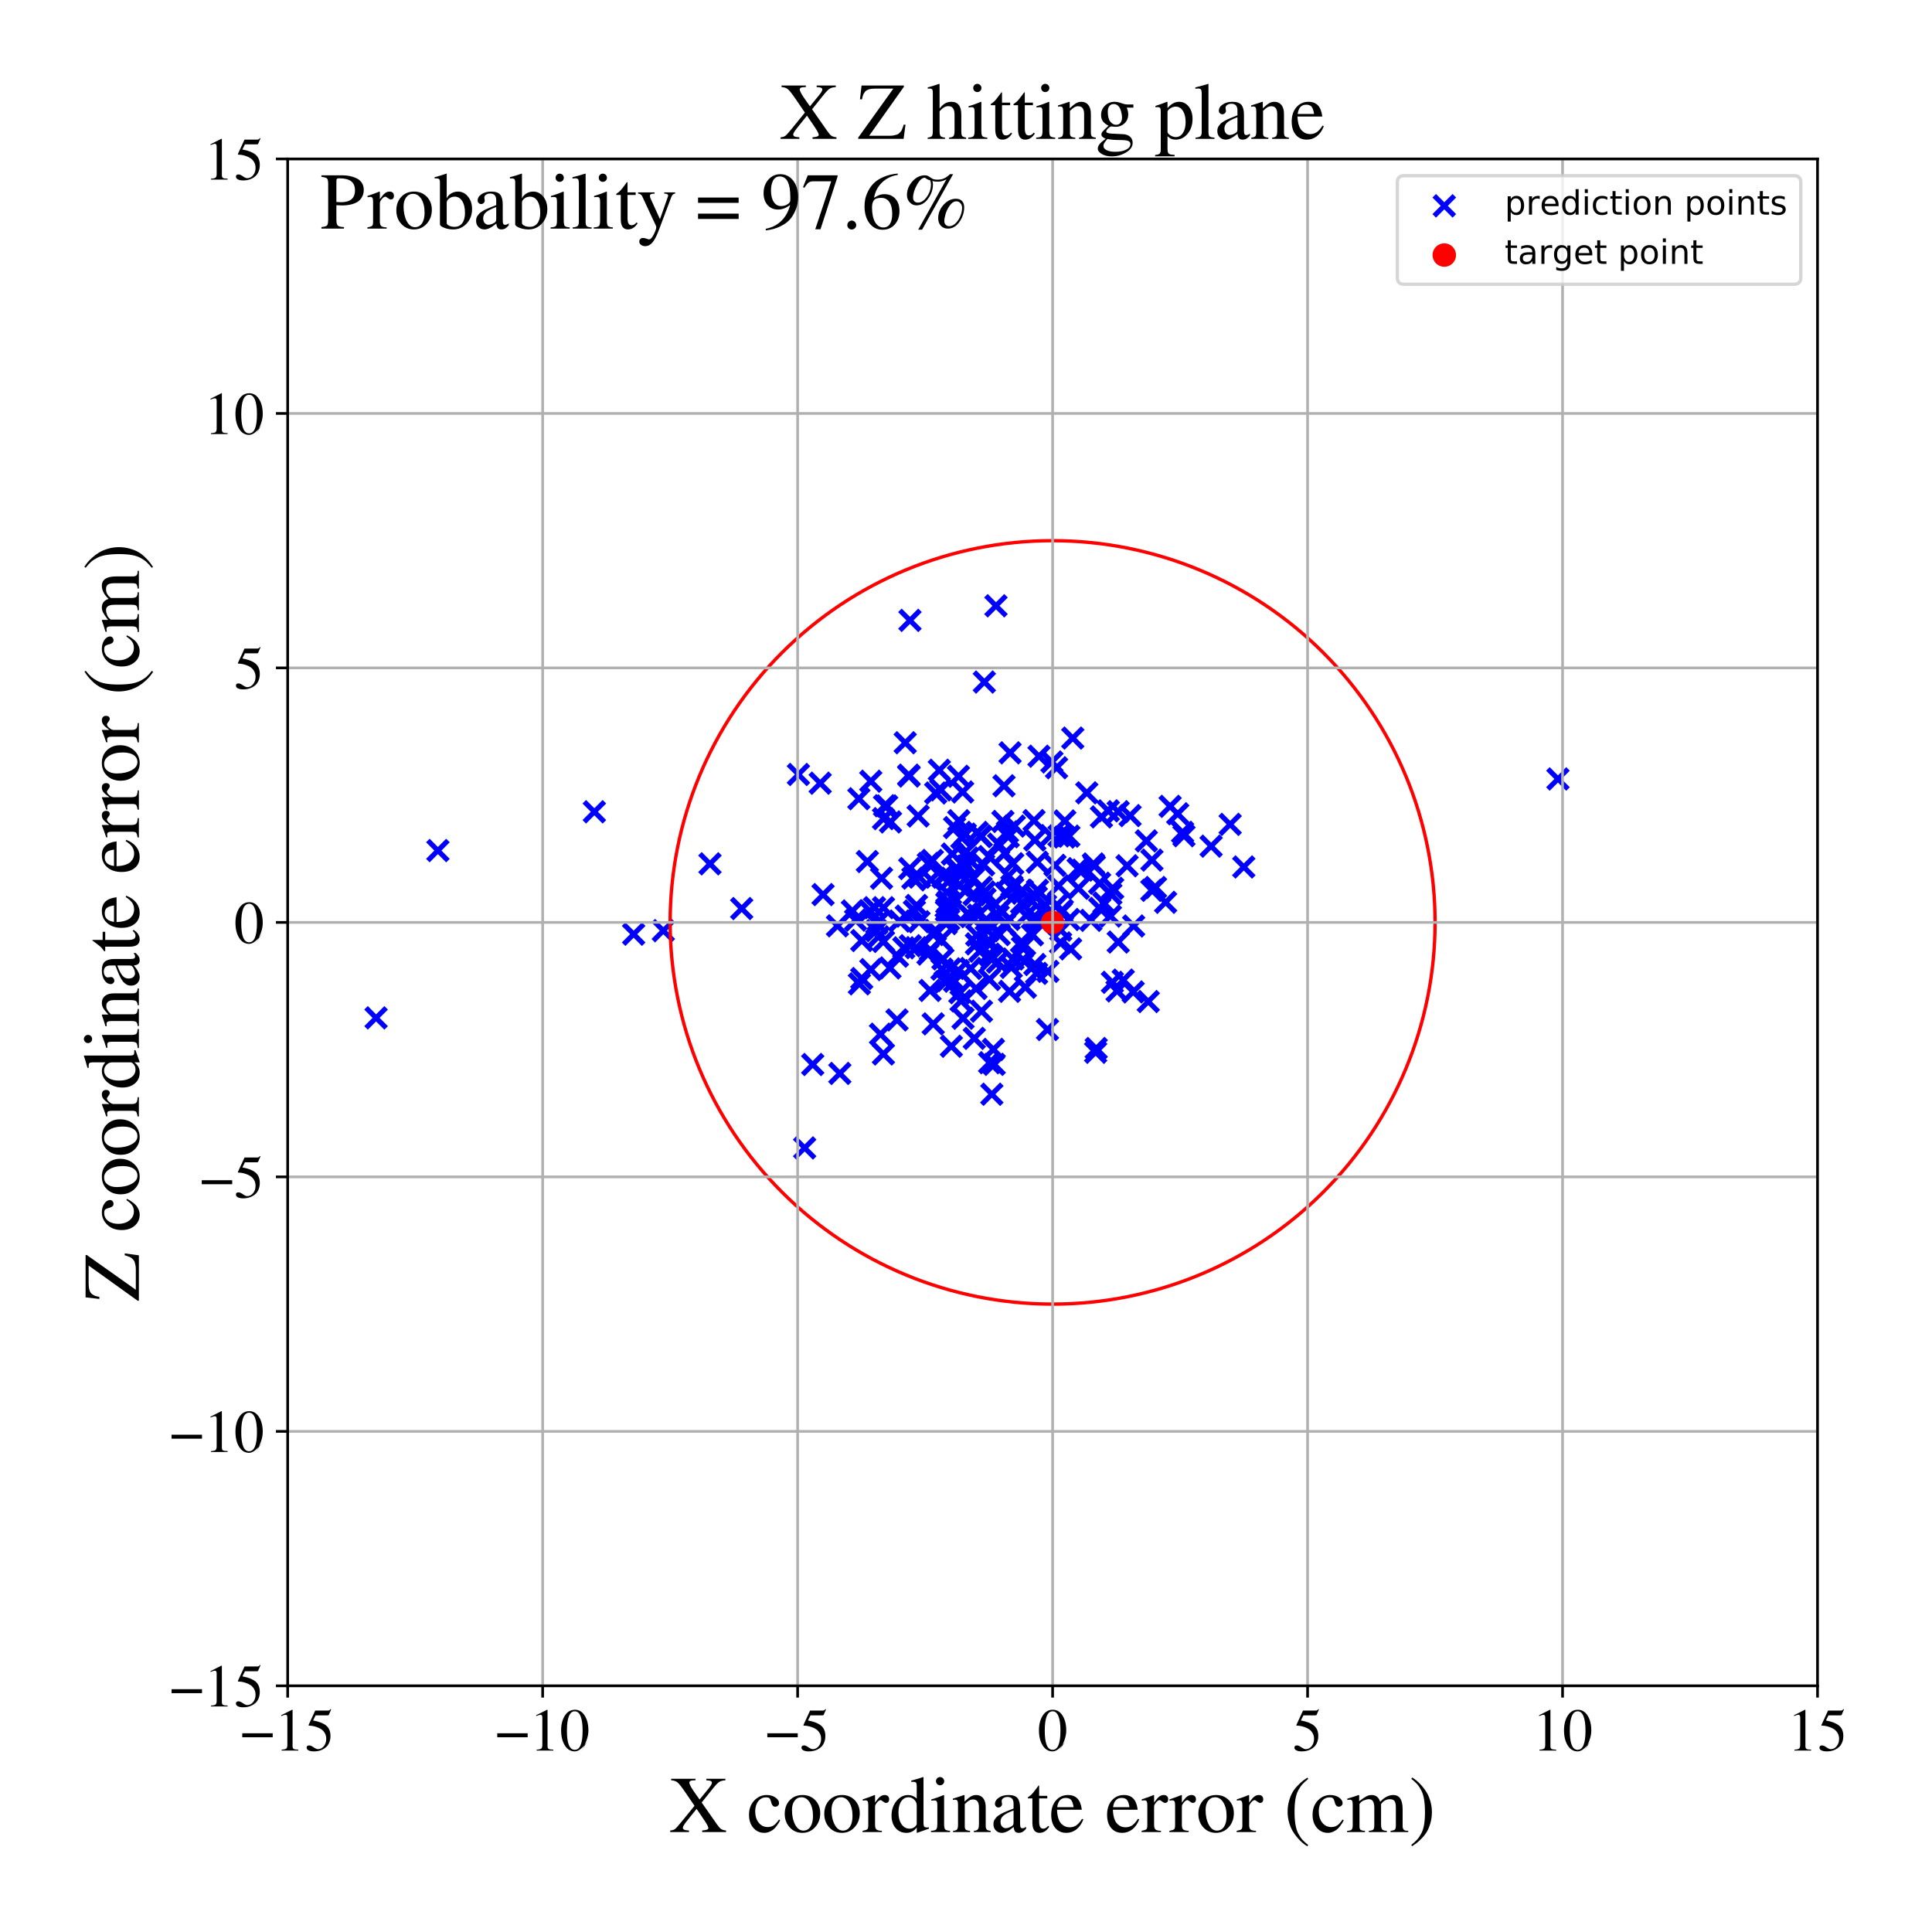 <?xml version="1.0" encoding="utf-8" standalone="no"?>
<!DOCTYPE svg PUBLIC "-//W3C//DTD SVG 1.1//EN"
  "http://www.w3.org/Graphics/SVG/1.1/DTD/svg11.dtd">
<!-- Created with matplotlib (https://matplotlib.org/) -->
<svg height="576pt" version="1.1" viewBox="0 0 576 576" width="576pt" xmlns="http://www.w3.org/2000/svg" xmlns:xlink="http://www.w3.org/1999/xlink">
 <defs>
  <style type="text/css">
*{stroke-linecap:butt;stroke-linejoin:round;}
  </style>
 </defs>
 <g id="figure_1">
  <g id="patch_1">
   <path d="M 0 576 
L 576 576 
L 576 0 
L 0 0 
z
" style="fill:#ffffff;"/>
  </g>
  <g id="axes_1">
   <g id="patch_2">
    <path d="M 85.766 502.609 
L 541.875 502.609 
L 541.875 47.391 
L 85.766 47.391 
z
" style="fill:#ffffff;"/>
   </g>
   <g id="PathCollection_1">
    <defs>
     <path d="M -3 3 
L 3 -3 
M -3 -3 
L 3 3 
" id="maf5361f789" style="stroke:#0000ff;stroke-width:1.5;"/>
    </defs>
    <g clip-path="url(#p8d114f726e)">
     <use style="fill:#0000ff;stroke:#0000ff;stroke-width:1.5;" x="284.583" xlink:href="#maf5361f789" y="292.531"/>
     <use style="fill:#0000ff;stroke:#0000ff;stroke-width:1.5;" x="295.87" xlink:href="#maf5361f789" y="285.32"/>
     <use style="fill:#0000ff;stroke:#0000ff;stroke-width:1.5;" x="280.845" xlink:href="#maf5361f789" y="288.944"/>
     <use style="fill:#0000ff;stroke:#0000ff;stroke-width:1.5;" x="464.481" xlink:href="#maf5361f789" y="232.238"/>
     <use style="fill:#0000ff;stroke:#0000ff;stroke-width:1.5;" x="292.094" xlink:href="#maf5361f789" y="283.584"/>
     <use style="fill:#0000ff;stroke:#0000ff;stroke-width:1.5;" x="286.161" xlink:href="#maf5361f789" y="295.959"/>
     <use style="fill:#0000ff;stroke:#0000ff;stroke-width:1.5;" x="342.337" xlink:href="#maf5361f789" y="298.599"/>
     <use style="fill:#0000ff;stroke:#0000ff;stroke-width:1.5;" x="344.503" xlink:href="#maf5361f789" y="264.587"/>
     <use style="fill:#0000ff;stroke:#0000ff;stroke-width:1.5;" x="348.853" xlink:href="#maf5361f789" y="240.402"/>
     <use style="fill:#0000ff;stroke:#0000ff;stroke-width:1.5;" x="300.675" xlink:href="#maf5361f789" y="261.134"/>
     <use style="fill:#0000ff;stroke:#0000ff;stroke-width:1.5;" x="285.173" xlink:href="#maf5361f789" y="258.729"/>
     <use style="fill:#0000ff;stroke:#0000ff;stroke-width:1.5;" x="273.73" xlink:href="#maf5361f789" y="243.276"/>
     <use style="fill:#0000ff;stroke:#0000ff;stroke-width:1.5;" x="177.196" xlink:href="#maf5361f789" y="242.024"/>
     <use style="fill:#0000ff;stroke:#0000ff;stroke-width:1.5;" x="321.463" xlink:href="#maf5361f789" y="258.991"/>
     <use style="fill:#0000ff;stroke:#0000ff;stroke-width:1.5;" x="309.758" xlink:href="#maf5361f789" y="225.449"/>
     <use style="fill:#0000ff;stroke:#0000ff;stroke-width:1.5;" x="271.292" xlink:href="#maf5361f789" y="184.959"/>
     <use style="fill:#0000ff;stroke:#0000ff;stroke-width:1.5;" x="317.347" xlink:href="#maf5361f789" y="249.556"/>
     <use style="fill:#0000ff;stroke:#0000ff;stroke-width:1.5;" x="245.383" xlink:href="#maf5361f789" y="266.708"/>
     <use style="fill:#0000ff;stroke:#0000ff;stroke-width:1.5;" x="283.263" xlink:href="#maf5361f789" y="288.855"/>
     <use style="fill:#0000ff;stroke:#0000ff;stroke-width:1.5;" x="333.032" xlink:href="#maf5361f789" y="295.426"/>
     <use style="fill:#0000ff;stroke:#0000ff;stroke-width:1.5;" x="261.3" xlink:href="#maf5361f789" y="277.471"/>
     <use style="fill:#0000ff;stroke:#0000ff;stroke-width:1.5;" x="291.097" xlink:href="#maf5361f789" y="281.403"/>
     <use style="fill:#0000ff;stroke:#0000ff;stroke-width:1.5;" x="278.268" xlink:href="#maf5361f789" y="278.635"/>
     <use style="fill:#0000ff;stroke:#0000ff;stroke-width:1.5;" x="249.677" xlink:href="#maf5361f789" y="276.023"/>
     <use style="fill:#0000ff;stroke:#0000ff;stroke-width:1.5;" x="322.707" xlink:href="#maf5361f789" y="259.412"/>
     <use style="fill:#0000ff;stroke:#0000ff;stroke-width:1.5;" x="263.712" xlink:href="#maf5361f789" y="240.22"/>
     <use style="fill:#0000ff;stroke:#0000ff;stroke-width:1.5;" x="293.47" xlink:href="#maf5361f789" y="203.343"/>
     <use style="fill:#0000ff;stroke:#0000ff;stroke-width:1.5;" x="297.613" xlink:href="#maf5361f789" y="273.091"/>
     <use style="fill:#0000ff;stroke:#0000ff;stroke-width:1.5;" x="315.731" xlink:href="#maf5361f789" y="249.222"/>
     <use style="fill:#0000ff;stroke:#0000ff;stroke-width:1.5;" x="294.017" xlink:href="#maf5361f789" y="274.219"/>
     <use style="fill:#0000ff;stroke:#0000ff;stroke-width:1.5;" x="328.377" xlink:href="#maf5361f789" y="243.549"/>
     <use style="fill:#0000ff;stroke:#0000ff;stroke-width:1.5;" x="324.012" xlink:href="#maf5361f789" y="236.366"/>
     <use style="fill:#0000ff;stroke:#0000ff;stroke-width:1.5;" x="310.29" xlink:href="#maf5361f789" y="275.269"/>
     <use style="fill:#0000ff;stroke:#0000ff;stroke-width:1.5;" x="188.916" xlink:href="#maf5361f789" y="278.513"/>
     <use style="fill:#0000ff;stroke:#0000ff;stroke-width:1.5;" x="366.751" xlink:href="#maf5361f789" y="245.771"/>
     <use style="fill:#0000ff;stroke:#0000ff;stroke-width:1.5;" x="336.915" xlink:href="#maf5361f789" y="243.158"/>
     <use style="fill:#0000ff;stroke:#0000ff;stroke-width:1.5;" x="287.837" xlink:href="#maf5361f789" y="265.572"/>
     <use style="fill:#0000ff;stroke:#0000ff;stroke-width:1.5;" x="343.431" xlink:href="#maf5361f789" y="256.432"/>
     <use style="fill:#0000ff;stroke:#0000ff;stroke-width:1.5;" x="343.404" xlink:href="#maf5361f789" y="265.431"/>
     <use style="fill:#0000ff;stroke:#0000ff;stroke-width:1.5;" x="331.049" xlink:href="#maf5361f789" y="273.113"/>
     <use style="fill:#0000ff;stroke:#0000ff;stroke-width:1.5;" x="256.06" xlink:href="#maf5361f789" y="238.132"/>
     <use style="fill:#0000ff;stroke:#0000ff;stroke-width:1.5;" x="289.397" xlink:href="#maf5361f789" y="288.727"/>
     <use style="fill:#0000ff;stroke:#0000ff;stroke-width:1.5;" x="282.445" xlink:href="#maf5361f789" y="292.333"/>
     <use style="fill:#0000ff;stroke:#0000ff;stroke-width:1.5;" x="299.927" xlink:href="#maf5361f789" y="266.3"/>
     <use style="fill:#0000ff;stroke:#0000ff;stroke-width:1.5;" x="334.871" xlink:href="#maf5361f789" y="292.204"/>
     <use style="fill:#0000ff;stroke:#0000ff;stroke-width:1.5;" x="287.115" xlink:href="#maf5361f789" y="303.576"/>
     <use style="fill:#0000ff;stroke:#0000ff;stroke-width:1.5;" x="341.769" xlink:href="#maf5361f789" y="250.698"/>
     <use style="fill:#0000ff;stroke:#0000ff;stroke-width:1.5;" x="331.646" xlink:href="#maf5361f789" y="292.862"/>
     <use style="fill:#0000ff;stroke:#0000ff;stroke-width:1.5;" x="280.537" xlink:href="#maf5361f789" y="280.192"/>
     <use style="fill:#0000ff;stroke:#0000ff;stroke-width:1.5;" x="286.528" xlink:href="#maf5361f789" y="298.389"/>
     <use style="fill:#0000ff;stroke:#0000ff;stroke-width:1.5;" x="290.47" xlink:href="#maf5361f789" y="309.57"/>
     <use style="fill:#0000ff;stroke:#0000ff;stroke-width:1.5;" x="314.984" xlink:href="#maf5361f789" y="269.939"/>
     <use style="fill:#0000ff;stroke:#0000ff;stroke-width:1.5;" x="316.194" xlink:href="#maf5361f789" y="281.122"/>
     <use style="fill:#0000ff;stroke:#0000ff;stroke-width:1.5;" x="286.992" xlink:href="#maf5361f789" y="236.113"/>
     <use style="fill:#0000ff;stroke:#0000ff;stroke-width:1.5;" x="337.838" xlink:href="#maf5361f789" y="295.73"/>
     <use style="fill:#0000ff;stroke:#0000ff;stroke-width:1.5;" x="291.334" xlink:href="#maf5361f789" y="248.156"/>
     <use style="fill:#0000ff;stroke:#0000ff;stroke-width:1.5;" x="299.607" xlink:href="#maf5361f789" y="254.389"/>
     <use style="fill:#0000ff;stroke:#0000ff;stroke-width:1.5;" x="294.982" xlink:href="#maf5361f789" y="292.014"/>
     <use style="fill:#0000ff;stroke:#0000ff;stroke-width:1.5;" x="336.018" xlink:href="#maf5361f789" y="258.116"/>
     <use style="fill:#0000ff;stroke:#0000ff;stroke-width:1.5;" x="308.272" xlink:href="#maf5361f789" y="244.646"/>
     <use style="fill:#0000ff;stroke:#0000ff;stroke-width:1.5;" x="327.831" xlink:href="#maf5361f789" y="263.308"/>
     <use style="fill:#0000ff;stroke:#0000ff;stroke-width:1.5;" x="265.494" xlink:href="#maf5361f789" y="245.055"/>
     <use style="fill:#0000ff;stroke:#0000ff;stroke-width:1.5;" x="259.633" xlink:href="#maf5361f789" y="289.066"/>
     <use style="fill:#0000ff;stroke:#0000ff;stroke-width:1.5;" x="259.33" xlink:href="#maf5361f789" y="271.554"/>
     <use style="fill:#0000ff;stroke:#0000ff;stroke-width:1.5;" x="282.075" xlink:href="#maf5361f789" y="275.357"/>
     <use style="fill:#0000ff;stroke:#0000ff;stroke-width:1.5;" x="293.52" xlink:href="#maf5361f789" y="265.928"/>
     <use style="fill:#0000ff;stroke:#0000ff;stroke-width:1.5;" x="211.666" xlink:href="#maf5361f789" y="257.538"/>
     <use style="fill:#0000ff;stroke:#0000ff;stroke-width:1.5;" x="305.695" xlink:href="#maf5361f789" y="294.334"/>
     <use style="fill:#0000ff;stroke:#0000ff;stroke-width:1.5;" x="286.761" xlink:href="#maf5361f789" y="249.746"/>
     <use style="fill:#0000ff;stroke:#0000ff;stroke-width:1.5;" x="283.369" xlink:href="#maf5361f789" y="271.421"/>
     <use style="fill:#0000ff;stroke:#0000ff;stroke-width:1.5;" x="256.913" xlink:href="#maf5361f789" y="291.728"/>
     <use style="fill:#0000ff;stroke:#0000ff;stroke-width:1.5;" x="250.384" xlink:href="#maf5361f789" y="320.028"/>
     <use style="fill:#0000ff;stroke:#0000ff;stroke-width:1.5;" x="296.933" xlink:href="#maf5361f789" y="180.612"/>
     <use style="fill:#0000ff;stroke:#0000ff;stroke-width:1.5;" x="130.551" xlink:href="#maf5361f789" y="253.583"/>
     <use style="fill:#0000ff;stroke:#0000ff;stroke-width:1.5;" x="325.227" xlink:href="#maf5361f789" y="274.39"/>
     <use style="fill:#0000ff;stroke:#0000ff;stroke-width:1.5;" x="308.379" xlink:href="#maf5361f789" y="266.929"/>
     <use style="fill:#0000ff;stroke:#0000ff;stroke-width:1.5;" x="314.995" xlink:href="#maf5361f789" y="228.888"/>
     <use style="fill:#0000ff;stroke:#0000ff;stroke-width:1.5;" x="268.175" xlink:href="#maf5361f789" y="274.596"/>
     <use style="fill:#0000ff;stroke:#0000ff;stroke-width:1.5;" x="315.594" xlink:href="#maf5361f789" y="264.1"/>
     <use style="fill:#0000ff;stroke:#0000ff;stroke-width:1.5;" x="269.456" xlink:href="#maf5361f789" y="282.577"/>
     <use style="fill:#0000ff;stroke:#0000ff;stroke-width:1.5;" x="285.679" xlink:href="#maf5361f789" y="289.378"/>
     <use style="fill:#0000ff;stroke:#0000ff;stroke-width:1.5;" x="316.714" xlink:href="#maf5361f789" y="271.387"/>
     <use style="fill:#0000ff;stroke:#0000ff;stroke-width:1.5;" x="318.665" xlink:href="#maf5361f789" y="249.285"/>
     <use style="fill:#0000ff;stroke:#0000ff;stroke-width:1.5;" x="312.414" xlink:href="#maf5361f789" y="289.603"/>
     <use style="fill:#0000ff;stroke:#0000ff;stroke-width:1.5;" x="288.364" xlink:href="#maf5361f789" y="258.23"/>
     <use style="fill:#0000ff;stroke:#0000ff;stroke-width:1.5;" x="297.392" xlink:href="#maf5361f789" y="286.838"/>
     <use style="fill:#0000ff;stroke:#0000ff;stroke-width:1.5;" x="313.311" xlink:href="#maf5361f789" y="249.118"/>
     <use style="fill:#0000ff;stroke:#0000ff;stroke-width:1.5;" x="290.987" xlink:href="#maf5361f789" y="294.711"/>
     <use style="fill:#0000ff;stroke:#0000ff;stroke-width:1.5;" x="295.701" xlink:href="#maf5361f789" y="326.229"/>
     <use style="fill:#0000ff;stroke:#0000ff;stroke-width:1.5;" x="312.322" xlink:href="#maf5361f789" y="272.362"/>
     <use style="fill:#0000ff;stroke:#0000ff;stroke-width:1.5;" x="239.9" xlink:href="#maf5361f789" y="342.238"/>
     <use style="fill:#0000ff;stroke:#0000ff;stroke-width:1.5;" x="308.962" xlink:href="#maf5361f789" y="267.492"/>
     <use style="fill:#0000ff;stroke:#0000ff;stroke-width:1.5;" x="308.522" xlink:href="#maf5361f789" y="250.441"/>
     <use style="fill:#0000ff;stroke:#0000ff;stroke-width:1.5;" x="304.534" xlink:href="#maf5361f789" y="280.778"/>
     <use style="fill:#0000ff;stroke:#0000ff;stroke-width:1.5;" x="285.543" xlink:href="#maf5361f789" y="259.717"/>
     <use style="fill:#0000ff;stroke:#0000ff;stroke-width:1.5;" x="280.484" xlink:href="#maf5361f789" y="235.499"/>
     <use style="fill:#0000ff;stroke:#0000ff;stroke-width:1.5;" x="312.287" xlink:href="#maf5361f789" y="306.939"/>
     <use style="fill:#0000ff;stroke:#0000ff;stroke-width:1.5;" x="261.89" xlink:href="#maf5361f789" y="279.298"/>
     <use style="fill:#0000ff;stroke:#0000ff;stroke-width:1.5;" x="274.141" xlink:href="#maf5361f789" y="261.511"/>
     <use style="fill:#0000ff;stroke:#0000ff;stroke-width:1.5;" x="283.632" xlink:href="#maf5361f789" y="311.931"/>
     <use style="fill:#0000ff;stroke:#0000ff;stroke-width:1.5;" x="331.732" xlink:href="#maf5361f789" y="264.84"/>
     <use style="fill:#0000ff;stroke:#0000ff;stroke-width:1.5;" x="295.496" xlink:href="#maf5361f789" y="281.123"/>
     <use style="fill:#0000ff;stroke:#0000ff;stroke-width:1.5;" x="291.672" xlink:href="#maf5361f789" y="272.848"/>
     <use style="fill:#0000ff;stroke:#0000ff;stroke-width:1.5;" x="329.105" xlink:href="#maf5361f789" y="269.234"/>
     <use style="fill:#0000ff;stroke:#0000ff;stroke-width:1.5;" x="370.816" xlink:href="#maf5361f789" y="258.473"/>
     <use style="fill:#0000ff;stroke:#0000ff;stroke-width:1.5;" x="292.353" xlink:href="#maf5361f789" y="249.329"/>
     <use style="fill:#0000ff;stroke:#0000ff;stroke-width:1.5;" x="292.52" xlink:href="#maf5361f789" y="264.544"/>
     <use style="fill:#0000ff;stroke:#0000ff;stroke-width:1.5;" x="282.929" xlink:href="#maf5361f789" y="272.047"/>
     <use style="fill:#0000ff;stroke:#0000ff;stroke-width:1.5;" x="302.003" xlink:href="#maf5361f789" y="285.909"/>
     <use style="fill:#0000ff;stroke:#0000ff;stroke-width:1.5;" x="300.856" xlink:href="#maf5361f789" y="274.105"/>
     <use style="fill:#0000ff;stroke:#0000ff;stroke-width:1.5;" x="277.593" xlink:href="#maf5361f789" y="262.322"/>
     <use style="fill:#0000ff;stroke:#0000ff;stroke-width:1.5;" x="264.345" xlink:href="#maf5361f789" y="240.278"/>
     <use style="fill:#0000ff;stroke:#0000ff;stroke-width:1.5;" x="271.394" xlink:href="#maf5361f789" y="281.949"/>
     <use style="fill:#0000ff;stroke:#0000ff;stroke-width:1.5;" x="313.616" xlink:href="#maf5361f789" y="227.171"/>
     <use style="fill:#0000ff;stroke:#0000ff;stroke-width:1.5;" x="295.312" xlink:href="#maf5361f789" y="275.407"/>
     <use style="fill:#0000ff;stroke:#0000ff;stroke-width:1.5;" x="288.086" xlink:href="#maf5361f789" y="253.872"/>
     <use style="fill:#0000ff;stroke:#0000ff;stroke-width:1.5;" x="282.3" xlink:href="#maf5361f789" y="266.049"/>
     <use style="fill:#0000ff;stroke:#0000ff;stroke-width:1.5;" x="309.706" xlink:href="#maf5361f789" y="274.424"/>
     <use style="fill:#0000ff;stroke:#0000ff;stroke-width:1.5;" x="263.403" xlink:href="#maf5361f789" y="280.673"/>
     <use style="fill:#0000ff;stroke:#0000ff;stroke-width:1.5;" x="297.713" xlink:href="#maf5361f789" y="251.667"/>
     <use style="fill:#0000ff;stroke:#0000ff;stroke-width:1.5;" x="307.805" xlink:href="#maf5361f789" y="278.712"/>
     <use style="fill:#0000ff;stroke:#0000ff;stroke-width:1.5;" x="278.222" xlink:href="#maf5361f789" y="305.25"/>
     <use style="fill:#0000ff;stroke:#0000ff;stroke-width:1.5;" x="258.595" xlink:href="#maf5361f789" y="256.857"/>
     <use style="fill:#0000ff;stroke:#0000ff;stroke-width:1.5;" x="304.566" xlink:href="#maf5361f789" y="269.245"/>
     <use style="fill:#0000ff;stroke:#0000ff;stroke-width:1.5;" x="283.945" xlink:href="#maf5361f789" y="254.62"/>
     <use style="fill:#0000ff;stroke:#0000ff;stroke-width:1.5;" x="244.526" xlink:href="#maf5361f789" y="233.494"/>
     <use style="fill:#0000ff;stroke:#0000ff;stroke-width:1.5;" x="281.113" xlink:href="#maf5361f789" y="285.88"/>
     <use style="fill:#0000ff;stroke:#0000ff;stroke-width:1.5;" x="272.164" xlink:href="#maf5361f789" y="261.81"/>
     <use style="fill:#0000ff;stroke:#0000ff;stroke-width:1.5;" x="337.98" xlink:href="#maf5361f789" y="276.071"/>
     <use style="fill:#0000ff;stroke:#0000ff;stroke-width:1.5;" x="295.711" xlink:href="#maf5361f789" y="286.009"/>
     <use style="fill:#0000ff;stroke:#0000ff;stroke-width:1.5;" x="319.188" xlink:href="#maf5361f789" y="282.901"/>
     <use style="fill:#0000ff;stroke:#0000ff;stroke-width:1.5;" x="262.503" xlink:href="#maf5361f789" y="308.327"/>
     <use style="fill:#0000ff;stroke:#0000ff;stroke-width:1.5;" x="301.669" xlink:href="#maf5361f789" y="264.183"/>
     <use style="fill:#0000ff;stroke:#0000ff;stroke-width:1.5;" x="280.048" xlink:href="#maf5361f789" y="229.639"/>
     <use style="fill:#0000ff;stroke:#0000ff;stroke-width:1.5;" x="270.924" xlink:href="#maf5361f789" y="231.097"/>
     <use style="fill:#0000ff;stroke:#0000ff;stroke-width:1.5;" x="267.555" xlink:href="#maf5361f789" y="285.072"/>
     <use style="fill:#0000ff;stroke:#0000ff;stroke-width:1.5;" x="299.523" xlink:href="#maf5361f789" y="275.662"/>
     <use style="fill:#0000ff;stroke:#0000ff;stroke-width:1.5;" x="282.829" xlink:href="#maf5361f789" y="274.189"/>
     <use style="fill:#0000ff;stroke:#0000ff;stroke-width:1.5;" x="262.816" xlink:href="#maf5361f789" y="261.831"/>
     <use style="fill:#0000ff;stroke:#0000ff;stroke-width:1.5;" x="291.203" xlink:href="#maf5361f789" y="278.807"/>
     <use style="fill:#0000ff;stroke:#0000ff;stroke-width:1.5;" x="263.394" xlink:href="#maf5361f789" y="270.618"/>
     <use style="fill:#0000ff;stroke:#0000ff;stroke-width:1.5;" x="296.174" xlink:href="#maf5361f789" y="312.861"/>
     <use style="fill:#0000ff;stroke:#0000ff;stroke-width:1.5;" x="242.303" xlink:href="#maf5361f789" y="317.364"/>
     <use style="fill:#0000ff;stroke:#0000ff;stroke-width:1.5;" x="273.253" xlink:href="#maf5361f789" y="269.95"/>
     <use style="fill:#0000ff;stroke:#0000ff;stroke-width:1.5;" x="267.436" xlink:href="#maf5361f789" y="304.076"/>
     <use style="fill:#0000ff;stroke:#0000ff;stroke-width:1.5;" x="288.46" xlink:href="#maf5361f789" y="272.381"/>
     <use style="fill:#0000ff;stroke:#0000ff;stroke-width:1.5;" x="347.515" xlink:href="#maf5361f789" y="269.01"/>
     <use style="fill:#0000ff;stroke:#0000ff;stroke-width:1.5;" x="305.469" xlink:href="#maf5361f789" y="286.583"/>
     <use style="fill:#0000ff;stroke:#0000ff;stroke-width:1.5;" x="330.43" xlink:href="#maf5361f789" y="241.744"/>
     <use style="fill:#0000ff;stroke:#0000ff;stroke-width:1.5;" x="294.866" xlink:href="#maf5361f789" y="255.372"/>
     <use style="fill:#0000ff;stroke:#0000ff;stroke-width:1.5;" x="273.996" xlink:href="#maf5361f789" y="274.801"/>
     <use style="fill:#0000ff;stroke:#0000ff;stroke-width:1.5;" x="301.925" xlink:href="#maf5361f789" y="264.821"/>
     <use style="fill:#0000ff;stroke:#0000ff;stroke-width:1.5;" x="290.41" xlink:href="#maf5361f789" y="266.743"/>
     <use style="fill:#0000ff;stroke:#0000ff;stroke-width:1.5;" x="316.264" xlink:href="#maf5361f789" y="277.328"/>
     <use style="fill:#0000ff;stroke:#0000ff;stroke-width:1.5;" x="272.618" xlink:href="#maf5361f789" y="271.603"/>
     <use style="fill:#0000ff;stroke:#0000ff;stroke-width:1.5;" x="352.567" xlink:href="#maf5361f789" y="248.147"/>
     <use style="fill:#0000ff;stroke:#0000ff;stroke-width:1.5;" x="296.411" xlink:href="#maf5361f789" y="317.319"/>
     <use style="fill:#0000ff;stroke:#0000ff;stroke-width:1.5;" x="271.218" xlink:href="#maf5361f789" y="258.943"/>
     <use style="fill:#0000ff;stroke:#0000ff;stroke-width:1.5;" x="333.361" xlink:href="#maf5361f789" y="241.991"/>
     <use style="fill:#0000ff;stroke:#0000ff;stroke-width:1.5;" x="292.613" xlink:href="#maf5361f789" y="301.466"/>
     <use style="fill:#0000ff;stroke:#0000ff;stroke-width:1.5;" x="256.216" xlink:href="#maf5361f789" y="293.324"/>
     <use style="fill:#0000ff;stroke:#0000ff;stroke-width:1.5;" x="317.455" xlink:href="#maf5361f789" y="244.757"/>
     <use style="fill:#0000ff;stroke:#0000ff;stroke-width:1.5;" x="259.612" xlink:href="#maf5361f789" y="232.911"/>
     <use style="fill:#0000ff;stroke:#0000ff;stroke-width:1.5;" x="277.378" xlink:href="#maf5361f789" y="283.282"/>
     <use style="fill:#0000ff;stroke:#0000ff;stroke-width:1.5;" x="265.328" xlink:href="#maf5361f789" y="288.571"/>
     <use style="fill:#0000ff;stroke:#0000ff;stroke-width:1.5;" x="282.273" xlink:href="#maf5361f789" y="269.261"/>
     <use style="fill:#0000ff;stroke:#0000ff;stroke-width:1.5;" x="286.425" xlink:href="#maf5361f789" y="260.976"/>
     <use style="fill:#0000ff;stroke:#0000ff;stroke-width:1.5;" x="255.081" xlink:href="#maf5361f789" y="274.32"/>
     <use style="fill:#0000ff;stroke:#0000ff;stroke-width:1.5;" x="261.394" xlink:href="#maf5361f789" y="275.313"/>
     <use style="fill:#0000ff;stroke:#0000ff;stroke-width:1.5;" x="285.852" xlink:href="#maf5361f789" y="244.687"/>
     <use style="fill:#0000ff;stroke:#0000ff;stroke-width:1.5;" x="290.219" xlink:href="#maf5361f789" y="261.866"/>
     <use style="fill:#0000ff;stroke:#0000ff;stroke-width:1.5;" x="297.879" xlink:href="#maf5361f789" y="278.636"/>
     <use style="fill:#0000ff;stroke:#0000ff;stroke-width:1.5;" x="294.552" xlink:href="#maf5361f789" y="277.472"/>
     <use style="fill:#0000ff;stroke:#0000ff;stroke-width:1.5;" x="295.028" xlink:href="#maf5361f789" y="316.827"/>
     <use style="fill:#0000ff;stroke:#0000ff;stroke-width:1.5;" x="301.496" xlink:href="#maf5361f789" y="288.404"/>
     <use style="fill:#0000ff;stroke:#0000ff;stroke-width:1.5;" x="302.401" xlink:href="#maf5361f789" y="246.293"/>
     <use style="fill:#0000ff;stroke:#0000ff;stroke-width:1.5;" x="285.748" xlink:href="#maf5361f789" y="231.437"/>
     <use style="fill:#0000ff;stroke:#0000ff;stroke-width:1.5;" x="308.524" xlink:href="#maf5361f789" y="287.559"/>
     <use style="fill:#0000ff;stroke:#0000ff;stroke-width:1.5;" x="326.259" xlink:href="#maf5361f789" y="258.142"/>
     <use style="fill:#0000ff;stroke:#0000ff;stroke-width:1.5;" x="260.725" xlink:href="#maf5361f789" y="270.61"/>
     <use style="fill:#0000ff;stroke:#0000ff;stroke-width:1.5;" x="299.002" xlink:href="#maf5361f789" y="244.899"/>
     <use style="fill:#0000ff;stroke:#0000ff;stroke-width:1.5;" x="298.255" xlink:href="#maf5361f789" y="271.207"/>
     <use style="fill:#0000ff;stroke:#0000ff;stroke-width:1.5;" x="301.931" xlink:href="#maf5361f789" y="257.5"/>
     <use style="fill:#0000ff;stroke:#0000ff;stroke-width:1.5;" x="326.651" xlink:href="#maf5361f789" y="313.725"/>
     <use style="fill:#0000ff;stroke:#0000ff;stroke-width:1.5;" x="277.273" xlink:href="#maf5361f789" y="295.291"/>
     <use style="fill:#0000ff;stroke:#0000ff;stroke-width:1.5;" x="293.667" xlink:href="#maf5361f789" y="267.988"/>
     <use style="fill:#0000ff;stroke:#0000ff;stroke-width:1.5;" x="278.964" xlink:href="#maf5361f789" y="236.422"/>
     <use style="fill:#0000ff;stroke:#0000ff;stroke-width:1.5;" x="305.941" xlink:href="#maf5361f789" y="272.948"/>
     <use style="fill:#0000ff;stroke:#0000ff;stroke-width:1.5;" x="278.866" xlink:href="#maf5361f789" y="277.408"/>
     <use style="fill:#0000ff;stroke:#0000ff;stroke-width:1.5;" x="256.926" xlink:href="#maf5361f789" y="280.412"/>
     <use style="fill:#0000ff;stroke:#0000ff;stroke-width:1.5;" x="314.533" xlink:href="#maf5361f789" y="257.98"/>
     <use style="fill:#0000ff;stroke:#0000ff;stroke-width:1.5;" x="281.74" xlink:href="#maf5361f789" y="292.709"/>
     <use style="fill:#0000ff;stroke:#0000ff;stroke-width:1.5;" x="270.202" xlink:href="#maf5361f789" y="273.12"/>
     <use style="fill:#0000ff;stroke:#0000ff;stroke-width:1.5;" x="281.593" xlink:href="#maf5361f789" y="260.62"/>
     <use style="fill:#0000ff;stroke:#0000ff;stroke-width:1.5;" x="294.331" xlink:href="#maf5361f789" y="280.778"/>
     <use style="fill:#0000ff;stroke:#0000ff;stroke-width:1.5;" x="254.133" xlink:href="#maf5361f789" y="271.584"/>
     <use style="fill:#0000ff;stroke:#0000ff;stroke-width:1.5;" x="269.877" xlink:href="#maf5361f789" y="221.442"/>
     <use style="fill:#0000ff;stroke:#0000ff;stroke-width:1.5;" x="309.257" xlink:href="#maf5361f789" y="257.041"/>
     <use style="fill:#0000ff;stroke:#0000ff;stroke-width:1.5;" x="285.942" xlink:href="#maf5361f789" y="263.902"/>
     <use style="fill:#0000ff;stroke:#0000ff;stroke-width:1.5;" x="318.649" xlink:href="#maf5361f789" y="274.13"/>
     <use style="fill:#0000ff;stroke:#0000ff;stroke-width:1.5;" x="304.825" xlink:href="#maf5361f789" y="282.477"/>
     <use style="fill:#0000ff;stroke:#0000ff;stroke-width:1.5;" x="326.815" xlink:href="#maf5361f789" y="312.593"/>
     <use style="fill:#0000ff;stroke:#0000ff;stroke-width:1.5;" x="276.77" xlink:href="#maf5361f789" y="257.428"/>
     <use style="fill:#0000ff;stroke:#0000ff;stroke-width:1.5;" x="276.661" xlink:href="#maf5361f789" y="284.445"/>
     <use style="fill:#0000ff;stroke:#0000ff;stroke-width:1.5;" x="308.641" xlink:href="#maf5361f789" y="273.529"/>
     <use style="fill:#0000ff;stroke:#0000ff;stroke-width:1.5;" x="273.153" xlink:href="#maf5361f789" y="282.532"/>
     <use style="fill:#0000ff;stroke:#0000ff;stroke-width:1.5;" x="327.87" xlink:href="#maf5361f789" y="270.831"/>
     <use style="fill:#0000ff;stroke:#0000ff;stroke-width:1.5;" x="292.561" xlink:href="#maf5361f789" y="249.356"/>
     <use style="fill:#0000ff;stroke:#0000ff;stroke-width:1.5;" x="325.984" xlink:href="#maf5361f789" y="257.575"/>
     <use style="fill:#0000ff;stroke:#0000ff;stroke-width:1.5;" x="333.384" xlink:href="#maf5361f789" y="280.859"/>
     <use style="fill:#0000ff;stroke:#0000ff;stroke-width:1.5;" x="321.519" xlink:href="#maf5361f789" y="259.097"/>
     <use style="fill:#0000ff;stroke:#0000ff;stroke-width:1.5;" x="300.976" xlink:href="#maf5361f789" y="295.557"/>
     <use style="fill:#0000ff;stroke:#0000ff;stroke-width:1.5;" x="299.328" xlink:href="#maf5361f789" y="234.269"/>
     <use style="fill:#0000ff;stroke:#0000ff;stroke-width:1.5;" x="263.378" xlink:href="#maf5361f789" y="314.229"/>
     <use style="fill:#0000ff;stroke:#0000ff;stroke-width:1.5;" x="361.076" xlink:href="#maf5361f789" y="252.272"/>
     <use style="fill:#0000ff;stroke:#0000ff;stroke-width:1.5;" x="197.762" xlink:href="#maf5361f789" y="277.472"/>
     <use style="fill:#0000ff;stroke:#0000ff;stroke-width:1.5;" x="112.121" xlink:href="#maf5361f789" y="303.467"/>
     <use style="fill:#0000ff;stroke:#0000ff;stroke-width:1.5;" x="263.403" xlink:href="#maf5361f789" y="244.068"/>
     <use style="fill:#0000ff;stroke:#0000ff;stroke-width:1.5;" x="352.984" xlink:href="#maf5361f789" y="249.165"/>
     <use style="fill:#0000ff;stroke:#0000ff;stroke-width:1.5;" x="300.364" xlink:href="#maf5361f789" y="248.009"/>
     <use style="fill:#0000ff;stroke:#0000ff;stroke-width:1.5;" x="321.522" xlink:href="#maf5361f789" y="264.829"/>
     <use style="fill:#0000ff;stroke:#0000ff;stroke-width:1.5;" x="351.121" xlink:href="#maf5361f789" y="242.618"/>
     <use style="fill:#0000ff;stroke:#0000ff;stroke-width:1.5;" x="309.314" xlink:href="#maf5361f789" y="265.424"/>
     <use style="fill:#0000ff;stroke:#0000ff;stroke-width:1.5;" x="316.433" xlink:href="#maf5361f789" y="271.981"/>
     <use style="fill:#0000ff;stroke:#0000ff;stroke-width:1.5;" x="304.785" xlink:href="#maf5361f789" y="265.513"/>
     <use style="fill:#0000ff;stroke:#0000ff;stroke-width:1.5;" x="282.687" xlink:href="#maf5361f789" y="268.714"/>
     <use style="fill:#0000ff;stroke:#0000ff;stroke-width:1.5;" x="271.01" xlink:href="#maf5361f789" y="231.374"/>
     <use style="fill:#0000ff;stroke:#0000ff;stroke-width:1.5;" x="309.042" xlink:href="#maf5361f789" y="290.192"/>
     <use style="fill:#0000ff;stroke:#0000ff;stroke-width:1.5;" x="331.18" xlink:href="#maf5361f789" y="266.537"/>
     <use style="fill:#0000ff;stroke:#0000ff;stroke-width:1.5;" x="282.155" xlink:href="#maf5361f789" y="271.542"/>
     <use style="fill:#0000ff;stroke:#0000ff;stroke-width:1.5;" x="281.141" xlink:href="#maf5361f789" y="261.528"/>
     <use style="fill:#0000ff;stroke:#0000ff;stroke-width:1.5;" x="319.829" xlink:href="#maf5361f789" y="220.049"/>
     <use style="fill:#0000ff;stroke:#0000ff;stroke-width:1.5;" x="283.666" xlink:href="#maf5361f789" y="261.846"/>
     <use style="fill:#0000ff;stroke:#0000ff;stroke-width:1.5;" x="301.139" xlink:href="#maf5361f789" y="224.444"/>
     <use style="fill:#0000ff;stroke:#0000ff;stroke-width:1.5;" x="293.259" xlink:href="#maf5361f789" y="257.859"/>
     <use style="fill:#0000ff;stroke:#0000ff;stroke-width:1.5;" x="289.514" xlink:href="#maf5361f789" y="273.289"/>
     <use style="fill:#0000ff;stroke:#0000ff;stroke-width:1.5;" x="311.718" xlink:href="#maf5361f789" y="269.954"/>
     <use style="fill:#0000ff;stroke:#0000ff;stroke-width:1.5;" x="294.97" xlink:href="#maf5361f789" y="284.474"/>
     <use style="fill:#0000ff;stroke:#0000ff;stroke-width:1.5;" x="238.037" xlink:href="#maf5361f789" y="230.896"/>
     <use style="fill:#0000ff;stroke:#0000ff;stroke-width:1.5;" x="221.125" xlink:href="#maf5361f789" y="270.876"/>
     <use style="fill:#0000ff;stroke:#0000ff;stroke-width:1.5;" x="277.97" xlink:href="#maf5361f789" y="256.521"/>
     <use style="fill:#0000ff;stroke:#0000ff;stroke-width:1.5;" x="300.592" xlink:href="#maf5361f789" y="249.462"/>
     <use style="fill:#0000ff;stroke:#0000ff;stroke-width:1.5;" x="288.525" xlink:href="#maf5361f789" y="255.799"/>
     <use style="fill:#0000ff;stroke:#0000ff;stroke-width:1.5;" x="287.801" xlink:href="#maf5361f789" y="248.674"/>
     <use style="fill:#0000ff;stroke:#0000ff;stroke-width:1.5;" x="307.127" xlink:href="#maf5361f789" y="268.127"/>
     <use style="fill:#0000ff;stroke:#0000ff;stroke-width:1.5;" x="284.596" xlink:href="#maf5361f789" y="246.726"/>
    </g>
   </g>
   <g id="PathCollection_2">
    <defs>
     <path d="M 0 3 
C 0.796 3 1.559 2.684 2.121 2.121 
C 2.684 1.559 3 0.796 3 0 
C 3 -0.796 2.684 -1.559 2.121 -2.121 
C 1.559 -2.684 0.796 -3 0 -3 
C -0.796 -3 -1.559 -2.684 -2.121 -2.121 
C -2.684 -1.559 -3 -0.796 -3 0 
C -3 0.796 -2.684 1.559 -2.121 2.121 
C -1.559 2.684 -0.796 3 0 3 
z
" id="m9030c4bae5" style="stroke:#ff0000;"/>
    </defs>
    <g clip-path="url(#p8d114f726e)">
     <use style="fill:#ff0000;stroke:#ff0000;" x="313.82" xlink:href="#m9030c4bae5" y="275"/>
    </g>
   </g>
   <g id="patch_3">
    <path clip-path="url(#p8d114f726e)" d="M 313.82 388.805 
C 344.061 388.805 373.067 376.814 394.45 355.472 
C 415.833 334.131 427.848 305.181 427.848 275 
C 427.848 244.819 415.833 215.869 394.45 194.528 
C 373.067 173.186 344.061 161.195 313.82 161.195 
C 283.58 161.195 254.574 173.186 233.191 194.528 
C 211.808 215.869 199.793 244.819 199.793 275 
C 199.793 305.181 211.808 334.131 233.191 355.472 
C 254.574 376.814 283.58 388.805 313.82 388.805 
z
" style="fill:none;stroke:#ff0000;stroke-linejoin:miter;"/>
   </g>
   <g id="matplotlib.axis_1">
    <g id="xtick_1">
     <g id="line2d_1">
      <path clip-path="url(#p8d114f726e)" d="M 85.766 502.609 
L 85.766 47.391 
" style="fill:none;stroke:#b0b0b0;stroke-linecap:square;stroke-width:0.8;"/>
     </g>
     <g id="line2d_2">
      <defs>
       <path d="M 0 0 
L 0 3.5 
" id="m723ece22bd" style="stroke:#000000;stroke-width:0.8;"/>
      </defs>
      <g>
       <use style="stroke:#000000;stroke-width:0.8;" x="85.766" xlink:href="#m723ece22bd" y="502.609"/>
      </g>
     </g>
     <g id="text_1">
      <!-- −15 -->
      <defs>
       <path d="M 3 22 
L 3 28.594 
L 53.406 28.594 
L 53.406 22 
z
" id="FreeSerif-8722"/>
       <path d="M 18.297 59.297 
Q 16.5 59.297 11.094 57.094 
L 11.094 58.5 
L 29.094 67.594 
L 29.906 67.406 
L 29.906 7.406 
Q 29.906 3.797 31.703 2.688 
Q 33.5 1.594 39.406 1.5 
L 39.406 0 
L 11.797 0 
L 11.797 1.5 
Q 17.406 1.703 19.344 3.141 
Q 21.297 4.594 21.297 9.297 
L 21.297 54.594 
Q 21.297 59.297 18.297 59.297 
z
" id="FreeSerif-49"/>
       <path d="M 35.703 19.406 
Q 35.703 24.703 33.344 28.797 
Q 31 32.906 27.641 35.156 
Q 24.297 37.406 20.141 38.844 
Q 16 40.297 12.953 40.75 
Q 9.906 41.203 7.594 41.203 
Q 6.406 41.203 6.406 42 
Q 6.406 42.297 6.5 42.5 
L 17.406 66.203 
L 38.297 66.203 
Q 39.906 66.203 40.844 66.703 
Q 41.797 67.203 42.906 68.797 
L 43.797 68.094 
L 40 59.203 
Q 39.594 58.297 37.703 58.297 
L 18.094 58.297 
L 13.906 49.797 
Q 28.5 47.203 35.594 41.344 
Q 42.703 35.5 42.703 24.203 
Q 42.703 18.297 40.844 13.688 
Q 39 9.094 36.141 6.297 
Q 33.297 3.5 29.547 1.703 
Q 25.797 -0.094 22.344 -0.75 
Q 18.906 -1.406 15.406 -1.406 
Q 9.797 -1.406 6.5 0.25 
Q 3.203 1.906 3.203 4.797 
Q 3.203 8.5 7.5 8.5 
Q 10.297 8.5 14.75 5.391 
Q 19.203 2.297 21.797 2.297 
Q 27.703 2.297 31.703 7.25 
Q 35.703 12.203 35.703 19.406 
z
" id="FreeSerif-53"/>
      </defs>
      <g transform="translate(71.689 521.903)scale(0.18 -0.18)">
       <use xlink:href="#FreeSerif-8722"/>
       <use x="56.4" xlink:href="#FreeSerif-49"/>
       <use x="106.4" xlink:href="#FreeSerif-53"/>
      </g>
     </g>
    </g>
    <g id="xtick_2">
     <g id="line2d_3">
      <path clip-path="url(#p8d114f726e)" d="M 161.784 502.609 
L 161.784 47.391 
" style="fill:none;stroke:#b0b0b0;stroke-linecap:square;stroke-width:0.8;"/>
     </g>
     <g id="line2d_4">
      <g>
       <use style="stroke:#000000;stroke-width:0.8;" x="161.784" xlink:href="#m723ece22bd" y="502.609"/>
      </g>
     </g>
     <g id="text_2">
      <!-- −10 -->
      <defs>
       <path d="M 47.594 17.797 
Q 35.203 -1.406 25 -1.406 
Q 14.797 -1.406 8.594 8.391 
Q 2.406 18.203 2.406 33.594 
Q 2.406 48.094 8.594 57.844 
Q 14.797 67.594 25.406 67.594 
Q 35.203 67.594 41.391 58 
Q 47.594 48.406 47.594 33 
Q 47.594 17.797 35.203 -1.406 
z
M 25.094 65 
Q 12 65 12 32.703 
Q 12 1.203 25 1.203 
Q 38 1.203 38 32.797 
Q 38 48.5 34.703 56.75 
Q 31.406 65 25.094 65 
z
" id="FreeSerif-48"/>
      </defs>
      <g transform="translate(147.707 521.903)scale(0.18 -0.18)">
       <use xlink:href="#FreeSerif-8722"/>
       <use x="56.4" xlink:href="#FreeSerif-49"/>
       <use x="106.4" xlink:href="#FreeSerif-48"/>
      </g>
     </g>
    </g>
    <g id="xtick_3">
     <g id="line2d_5">
      <path clip-path="url(#p8d114f726e)" d="M 237.802 502.609 
L 237.802 47.391 
" style="fill:none;stroke:#b0b0b0;stroke-linecap:square;stroke-width:0.8;"/>
     </g>
     <g id="line2d_6">
      <g>
       <use style="stroke:#000000;stroke-width:0.8;" x="237.802" xlink:href="#m723ece22bd" y="502.609"/>
      </g>
     </g>
     <g id="text_3">
      <!-- −5 -->
      <g transform="translate(228.226 521.903)scale(0.18 -0.18)">
       <use xlink:href="#FreeSerif-8722"/>
       <use x="56.4" xlink:href="#FreeSerif-53"/>
      </g>
     </g>
    </g>
    <g id="xtick_4">
     <g id="line2d_7">
      <path clip-path="url(#p8d114f726e)" d="M 313.82 502.609 
L 313.82 47.391 
" style="fill:none;stroke:#b0b0b0;stroke-linecap:square;stroke-width:0.8;"/>
     </g>
     <g id="line2d_8">
      <g>
       <use style="stroke:#000000;stroke-width:0.8;" x="313.82" xlink:href="#m723ece22bd" y="502.609"/>
      </g>
     </g>
     <g id="text_4">
      <!-- 0 -->
      <g transform="translate(309.32 521.903)scale(0.18 -0.18)">
       <use xlink:href="#FreeSerif-48"/>
      </g>
     </g>
    </g>
    <g id="xtick_5">
     <g id="line2d_9">
      <path clip-path="url(#p8d114f726e)" d="M 389.839 502.609 
L 389.839 47.391 
" style="fill:none;stroke:#b0b0b0;stroke-linecap:square;stroke-width:0.8;"/>
     </g>
     <g id="line2d_10">
      <g>
       <use style="stroke:#000000;stroke-width:0.8;" x="389.839" xlink:href="#m723ece22bd" y="502.609"/>
      </g>
     </g>
     <g id="text_5">
      <!-- 5 -->
      <g transform="translate(385.339 521.903)scale(0.18 -0.18)">
       <use xlink:href="#FreeSerif-53"/>
      </g>
     </g>
    </g>
    <g id="xtick_6">
     <g id="line2d_11">
      <path clip-path="url(#p8d114f726e)" d="M 465.857 502.609 
L 465.857 47.391 
" style="fill:none;stroke:#b0b0b0;stroke-linecap:square;stroke-width:0.8;"/>
     </g>
     <g id="line2d_12">
      <g>
       <use style="stroke:#000000;stroke-width:0.8;" x="465.857" xlink:href="#m723ece22bd" y="502.609"/>
      </g>
     </g>
     <g id="text_6">
      <!-- 10 -->
      <g transform="translate(456.857 521.903)scale(0.18 -0.18)">
       <use xlink:href="#FreeSerif-49"/>
       <use x="50" xlink:href="#FreeSerif-48"/>
      </g>
     </g>
    </g>
    <g id="xtick_7">
     <g id="line2d_13">
      <path clip-path="url(#p8d114f726e)" d="M 541.875 502.609 
L 541.875 47.391 
" style="fill:none;stroke:#b0b0b0;stroke-linecap:square;stroke-width:0.8;"/>
     </g>
     <g id="line2d_14">
      <g>
       <use style="stroke:#000000;stroke-width:0.8;" x="541.875" xlink:href="#m723ece22bd" y="502.609"/>
      </g>
     </g>
     <g id="text_7">
      <!-- 15 -->
      <g transform="translate(532.875 521.903)scale(0.18 -0.18)">
       <use xlink:href="#FreeSerif-49"/>
       <use x="50" xlink:href="#FreeSerif-53"/>
      </g>
     </g>
    </g>
    <g id="text_8">
     <!-- X coordinate error (cm) -->
     <defs>
      <path d="M 69.594 66.203 
L 69.594 64.297 
Q 64.703 64 62.047 62.344 
Q 59.406 60.703 54.703 54.906 
L 40.094 36.703 
L 59.297 9.297 
Q 62.297 5 64.297 3.703 
Q 66.297 2.406 70.406 1.906 
L 70.406 0 
L 40.703 0 
L 40.703 1.906 
Q 44.797 2.297 46.594 2.938 
Q 48.406 3.594 48.406 5 
Q 48.406 7.203 43.297 14.797 
L 33.797 28.797 
L 21.906 14 
Q 16.703 7.5 16.703 5.406 
Q 16.703 3.703 18.297 2.953 
Q 19.906 2.203 24.297 1.906 
L 24.297 0 
L 1 0 
L 1 1.906 
Q 4.906 2.203 7 3.797 
Q 9.094 5.406 15.5 13.297 
L 31.203 32.594 
L 20.297 48.594 
Q 13.297 58.906 10.25 61.5 
Q 7.203 64.094 2.203 64.297 
L 2.203 66.203 
L 32.406 66.203 
L 32.406 64.297 
L 29.594 64.203 
Q 24.797 64.094 24.797 61.297 
Q 24.797 58.094 33.297 46.297 
L 37.5 40.406 
L 48.797 54.203 
Q 52.797 59.203 52.797 61.094 
Q 52.797 62.797 51.344 63.438 
Q 49.906 64.094 45.797 64.297 
L 45.797 66.203 
z
" id="FreeSerif-88"/>
      <path id="FreeSerif-32"/>
      <path d="M 2.5 21.297 
Q 2.5 32.406 9.047 39.203 
Q 15.594 46 24.406 46 
Q 30.703 46 35.25 42.953 
Q 39.797 39.906 39.797 35.703 
Q 39.797 34 38.391 32.75 
Q 37 31.5 35 31.5 
Q 31.594 31.5 30.297 36.094 
L 29.703 38.297 
Q 28.906 41.094 27.703 42.094 
Q 26.5 43.094 23.797 43.094 
Q 17.703 43.094 13.953 38.25 
Q 10.203 33.406 10.203 25.703 
Q 10.203 17.094 14.547 11.641 
Q 18.906 6.203 25.703 6.203 
Q 30 6.203 33.094 8.25 
Q 36.203 10.297 39.797 15.594 
L 41.203 14.703 
Q 40.203 12.703 39.453 11.391 
Q 38.703 10.094 36.75 7.5 
Q 34.797 4.906 32.891 3.297 
Q 31 1.703 27.891 0.344 
Q 24.797 -1 21.5 -1 
Q 13.203 -1 7.844 5.25 
Q 2.5 11.5 2.5 21.297 
z
" id="FreeSerif-99"/>
      <path d="M 24.594 46 
Q 34.203 46 40.391 39.594 
Q 46.594 33.203 46.594 23.406 
Q 46.594 13 40.188 6 
Q 33.797 -1 24.391 -1 
Q 15 -1 8.75 5.75 
Q 2.5 12.5 2.5 22.594 
Q 2.5 32.906 8.641 39.453 
Q 14.797 46 24.594 46 
z
M 11.5 27.5 
Q 11.5 16.797 15.391 9.297 
Q 19.297 1.797 25.594 1.797 
Q 31.203 1.797 34.391 6.594 
Q 37.594 11.406 37.594 19.906 
Q 37.594 30.203 33.594 36.703 
Q 29.594 43.203 23.297 43.203 
Q 18 43.203 14.75 38.891 
Q 11.5 34.594 11.5 27.5 
z
" id="FreeSerif-111"/>
      <path d="M 30.094 36.203 
Q 28.594 36.203 26.391 37.953 
Q 24.203 39.703 23.5 39.703 
Q 21.5 39.703 19 36.797 
Q 16.5 33.906 16.5 31.5 
L 16.5 9 
Q 16.5 4.703 18.203 3.203 
Q 19.906 1.703 25 1.5 
L 25 0 
L 1 0 
L 1 1.5 
Q 5.797 2.406 6.938 3.5 
Q 8.094 4.594 8.094 8.406 
L 8.094 33.406 
Q 8.094 36.703 7.344 38.047 
Q 6.594 39.406 4.703 39.406 
Q 3.094 39.406 1.203 39 
L 1.203 40.594 
Q 9.203 43.203 16 46 
L 16.5 45.797 
L 16.5 36.594 
Q 20.203 41.906 22.797 43.953 
Q 25.406 46 28.5 46 
Q 31.094 46 32.547 44.594 
Q 34 43.203 34 40.703 
Q 34 38.594 32.953 37.391 
Q 31.906 36.203 30.094 36.203 
z
" id="FreeSerif-114"/>
      <path d="M 34.203 -1 
L 33.797 -0.703 
L 33.797 5.703 
Q 29 -1 21 -1 
Q 12.703 -1 7.594 4.953 
Q 2.5 10.906 2.5 20.5 
Q 2.5 31.094 8.594 38.547 
Q 14.703 46 23.297 46 
Q 28.703 46 33.797 41.703 
L 33.797 57.297 
Q 33.797 60.406 32.891 61.406 
Q 32 62.406 29.203 62.406 
Q 27.797 62.406 27 62.297 
L 27 63.906 
Q 36.094 66.297 41.703 68.297 
L 42.203 68.094 
L 42.203 11.406 
Q 42.203 7.906 43.047 6.797 
Q 43.906 5.703 46.594 5.703 
Q 47.094 5.703 48.906 5.797 
L 48.906 4.203 
z
M 24.906 4.203 
Q 28.703 4.203 31.25 6.344 
Q 33.797 8.5 33.797 10.203 
L 33.797 33.203 
Q 33.797 37.203 30.688 40.203 
Q 27.594 43.203 23.594 43.203 
Q 17.906 43.203 14.5 38.094 
Q 11.094 33 11.094 24.5 
Q 11.094 15.297 14.891 9.75 
Q 18.703 4.203 24.906 4.203 
z
" id="FreeSerif-100"/>
      <path d="M 6.203 39.297 
Q 4 39.297 2 39 
L 2 40.5 
Q 9 42.5 17.5 46 
L 17.906 45.703 
L 17.906 10.203 
Q 17.906 4.797 19.156 3.344 
Q 20.406 1.906 25.297 1.5 
L 25.297 0 
L 1.594 0 
L 1.594 1.5 
Q 6.797 1.797 8.141 3.297 
Q 9.5 4.797 9.5 10.203 
L 9.5 33.406 
Q 9.5 36.703 8.75 38 
Q 8 39.297 6.203 39.297 
z
M 12.797 68.297 
Q 15 68.297 16.5 66.797 
Q 18 65.297 18 63.203 
Q 18 61 16.5 59.547 
Q 15 58.094 12.797 58.094 
Q 10.703 58.094 9.25 59.594 
Q 7.797 61.094 7.797 63.188 
Q 7.797 65.297 9.297 66.797 
Q 10.797 68.297 12.797 68.297 
z
" id="FreeSerif-105"/>
      <path d="M 1 39.797 
L 1 41.5 
Q 8.406 43.703 14.797 46 
L 15.5 45.797 
L 15.5 37.906 
Q 20.594 42.703 23.547 44.344 
Q 26.5 46 30 46 
Q 35.5 46 38.641 42.047 
Q 41.797 38.094 41.797 31 
L 41.797 8.094 
Q 41.797 4.406 43 3.156 
Q 44.203 1.906 47.906 1.5 
L 47.906 0 
L 27.094 0 
L 27.094 1.5 
Q 30.906 1.797 32.156 3.5 
Q 33.406 5.203 33.406 9.906 
L 33.406 30.797 
Q 33.406 40.5 26.094 40.5 
Q 23.594 40.5 21.5 39.344 
Q 19.406 38.203 15.797 34.797 
L 15.797 6.703 
Q 15.797 4 17.188 2.891 
Q 18.594 1.797 22.406 1.5 
L 22.406 0 
L 1.203 0 
L 1.203 1.5 
Q 5 1.797 6.203 3.25 
Q 7.406 4.703 7.406 9 
L 7.406 33.797 
Q 7.406 37.5 6.594 38.844 
Q 5.797 40.203 3.703 40.203 
Q 1.797 40.203 1 39.797 
z
" id="FreeSerif-110"/>
      <path d="M 2.5 9.703 
Q 2.5 11.5 2.891 13.047 
Q 3.297 14.594 4.297 15.938 
Q 5.297 17.297 6.188 18.391 
Q 7.094 19.5 8.891 20.641 
Q 10.703 21.797 11.891 22.547 
Q 13.094 23.297 15.547 24.344 
Q 18 25.406 19.297 25.953 
Q 20.594 26.5 23.391 27.594 
Q 26.203 28.703 27.5 29.203 
L 27.5 35.297 
Q 27.5 43.594 19.906 43.594 
Q 16.906 43.594 14.797 42.141 
Q 12.703 40.703 12.703 38.703 
Q 12.703 37.906 12.953 36.5 
Q 13.203 35.094 13.203 34.703 
Q 13.203 33 11.844 31.75 
Q 10.5 30.5 8.703 30.5 
Q 7 30.5 5.703 31.797 
Q 4.406 33.094 4.406 34.797 
Q 4.406 39.5 9.25 42.75 
Q 14.094 46 21.203 46 
Q 29.406 46 32.5 42.047 
Q 35.594 38.094 35.594 30 
L 35.594 10.5 
Q 35.594 7.203 36.25 5.953 
Q 36.906 4.703 38.594 4.703 
Q 40.703 4.703 43 6.594 
L 43 4 
Q 40.406 1.094 38.453 0.047 
Q 36.5 -1 34 -1 
Q 30.906 -1 29.453 0.703 
Q 28 2.406 27.594 6.297 
Q 19 -1 13 -1 
Q 8.406 -1 5.453 2 
Q 2.5 5 2.5 9.703 
z
M 27.5 12.297 
L 27.5 26.797 
Q 18.5 23.5 14.891 20.391 
Q 11.297 17.297 11.297 12.906 
Q 11.297 8.797 13.297 6.797 
Q 15.297 4.797 17.594 4.797 
Q 21 4.797 24.906 7.094 
Q 26.5 8 27 9 
Q 27.5 10 27.5 12.297 
z
" id="FreeSerif-97"/>
      <path d="M 25.906 45 
L 25.906 41.797 
L 15.797 41.797 
L 15.797 13.203 
Q 15.797 8.5 17 6.344 
Q 18.203 4.203 21 4.203 
Q 24.094 4.203 27 7.703 
L 28.297 6.594 
Q 23.5 -1 16.297 -1 
Q 7.406 -1 7.406 11.703 
L 7.406 41.797 
L 2.094 41.797 
Q 1.703 42.094 1.703 42.5 
Q 1.703 43 2 43.297 
Q 2.297 43.594 3.141 44.141 
Q 4 44.703 5.203 45.641 
Q 6.406 46.594 8.5 49.094 
Q 10.594 51.594 13.094 55.094 
Q 14.703 57.406 15.094 57.906 
Q 15.797 57.906 15.797 56.594 
L 15.797 45 
z
" id="FreeSerif-116"/>
      <path d="M 9.703 27.703 
Q 9.906 21.406 11.406 16.844 
Q 12.906 12.297 15.297 10.047 
Q 17.703 7.797 20.141 6.844 
Q 22.594 5.906 25.297 5.906 
Q 30.094 5.906 33.641 8.297 
Q 37.203 10.703 40.797 16.406 
L 42.406 15.703 
Q 39.297 7.594 33.797 3.297 
Q 28.297 -1 21.203 -1 
Q 12.594 -1 7.547 5.047 
Q 2.5 11.094 2.5 21.406 
Q 2.5 32.5 8.344 39.25 
Q 14.203 46 23.406 46 
Q 31 46 35.203 41.453 
Q 39.406 36.906 40.5 27.703 
z
M 9.906 30.906 
L 30.297 30.906 
Q 29.297 37.406 27.188 39.906 
Q 25.094 42.406 20.5 42.406 
Q 11.5 42.406 9.906 30.906 
z
" id="FreeSerif-101"/>
      <path d="M 29.203 -17.703 
Q 26.594 -16.094 23.797 -13.844 
Q 21 -11.594 17.453 -7.594 
Q 13.906 -3.594 11.203 0.953 
Q 8.5 5.5 6.641 11.891 
Q 4.797 18.297 4.797 25.203 
Q 4.797 32.406 6.641 38.844 
Q 8.5 45.297 11 49.547 
Q 13.5 53.797 17.344 57.75 
Q 21.203 61.703 23.703 63.594 
Q 26.203 65.5 29.5 67.594 
L 30.406 66 
Q 26 62.406 23.297 59.5 
Q 20.594 56.594 18.094 51.938 
Q 15.594 47.297 14.5 40.844 
Q 13.406 34.406 13.406 25.5 
Q 13.406 16.203 14.5 9.5 
Q 15.594 2.797 18.094 -1.953 
Q 20.594 -6.703 23.297 -9.703 
Q 26 -12.703 30.406 -16.094 
z
" id="FreeSerif-40"/>
      <path d="M 1.297 39.797 
L 1.297 41.5 
Q 8.5 43.5 15.297 46 
L 16 45.797 
L 16 38.297 
Q 22.203 43 25.203 44.5 
Q 28.203 46 31.5 46 
Q 39.406 46 42.094 37.594 
Q 49.906 46 58.406 46 
Q 70 46 70 28.203 
L 70 7.594 
Q 70 2 74.297 1.703 
L 76.906 1.5 
L 76.906 0 
L 55 0 
L 55 1.5 
Q 59.406 2 60.5 3.203 
Q 61.594 4.406 61.594 8.703 
L 61.594 29.797 
Q 61.594 36 60 38.391 
Q 58.406 40.797 54.094 40.797 
Q 47.5 40.797 43.203 34.703 
L 43.203 9.5 
Q 43.203 4.797 44.641 3.188 
Q 46.094 1.594 50.406 1.5 
L 50.406 0 
L 28 0 
L 28 1.5 
Q 32.297 1.797 33.547 3.094 
Q 34.797 4.406 34.797 8.594 
L 34.797 30.297 
Q 34.797 40.797 28.203 40.797 
Q 25.406 40.797 21.953 39.391 
Q 18.5 38 16.406 34.906 
L 16.406 6.703 
Q 16.406 3.797 17.797 2.75 
Q 19.203 1.703 23.203 1.5 
L 23.203 0 
L 1 0 
L 1 1.5 
Q 5.203 1.594 6.594 3 
Q 8 4.406 8 8.5 
L 8 33.797 
Q 8 37.406 7.25 38.797 
Q 6.5 40.203 4.5 40.203 
Q 3 40.203 1.297 39.797 
z
" id="FreeSerif-109"/>
      <path d="M 4.047 67.703 
Q 6.656 66.094 9.453 63.844 
Q 12.25 61.594 15.797 57.594 
Q 19.344 53.594 22.047 49.047 
Q 24.75 44.5 26.594 38.094 
Q 28.453 31.703 28.453 24.797 
Q 28.453 17.594 26.594 11.141 
Q 24.75 4.703 22.25 0.453 
Q 19.75 -3.797 15.891 -7.75 
Q 12.047 -11.703 9.547 -13.594 
Q 7.047 -15.5 3.75 -17.594 
L 2.844 -16 
Q 7.25 -12.406 9.953 -9.5 
Q 12.656 -6.594 15.156 -1.938 
Q 17.656 2.703 18.75 9.141 
Q 19.844 15.594 19.844 24.5 
Q 19.844 33.797 18.75 40.5 
Q 17.656 47.203 15.156 51.953 
Q 12.656 56.703 9.953 59.703 
Q 7.25 62.703 2.844 66.094 
z
" id="FreeSerif-41"/>
     </defs>
     <g transform="translate(199.571 546.201)scale(0.24 -0.24)">
      <use xlink:href="#FreeSerif-88"/>
      <use x="71.4" xlink:href="#FreeSerif-32"/>
      <use x="96.4" xlink:href="#FreeSerif-99"/>
      <use x="140.784" xlink:href="#FreeSerif-111"/>
      <use x="189.884" xlink:href="#FreeSerif-111"/>
      <use x="238.969" xlink:href="#FreeSerif-114"/>
      <use x="273.453" xlink:href="#FreeSerif-100"/>
      <use x="323.353" xlink:href="#FreeSerif-105"/>
      <use x="351.137" xlink:href="#FreeSerif-110"/>
      <use x="400.037" xlink:href="#FreeSerif-97"/>
      <use x="443.522" xlink:href="#FreeSerif-116"/>
      <use x="471.822" xlink:href="#FreeSerif-101"/>
      <use x="516.222" xlink:href="#FreeSerif-32"/>
      <use x="541.222" xlink:href="#FreeSerif-101"/>
      <use x="585.606" xlink:href="#FreeSerif-114"/>
      <use x="620.106" xlink:href="#FreeSerif-114"/>
      <use x="654.59" xlink:href="#FreeSerif-111"/>
      <use x="703.675" xlink:href="#FreeSerif-114"/>
      <use x="738.175" xlink:href="#FreeSerif-32"/>
      <use x="763.175" xlink:href="#FreeSerif-40"/>
      <use x="796.475" xlink:href="#FreeSerif-99"/>
      <use x="840.859" xlink:href="#FreeSerif-109"/>
      <use x="918.759" xlink:href="#FreeSerif-41"/>
     </g>
    </g>
   </g>
   <g id="matplotlib.axis_2">
    <g id="ytick_1">
     <g id="line2d_15">
      <path clip-path="url(#p8d114f726e)" d="M 85.766 502.609 
L 541.875 502.609 
" style="fill:none;stroke:#b0b0b0;stroke-linecap:square;stroke-width:0.8;"/>
     </g>
     <g id="line2d_16">
      <defs>
       <path d="M 0 0 
L -3.5 0 
" id="mb145987451" style="stroke:#000000;stroke-width:0.8;"/>
      </defs>
      <g>
       <use style="stroke:#000000;stroke-width:0.8;" x="85.766" xlink:href="#mb145987451" y="502.609"/>
      </g>
     </g>
     <g id="text_9">
      <!-- −15 -->
      <g transform="translate(50.612 508.756)scale(0.18 -0.18)">
       <use xlink:href="#FreeSerif-8722"/>
       <use x="56.4" xlink:href="#FreeSerif-49"/>
       <use x="106.4" xlink:href="#FreeSerif-53"/>
      </g>
     </g>
    </g>
    <g id="ytick_2">
     <g id="line2d_17">
      <path clip-path="url(#p8d114f726e)" d="M 85.766 426.74 
L 541.875 426.74 
" style="fill:none;stroke:#b0b0b0;stroke-linecap:square;stroke-width:0.8;"/>
     </g>
     <g id="line2d_18">
      <g>
       <use style="stroke:#000000;stroke-width:0.8;" x="85.766" xlink:href="#mb145987451" y="426.74"/>
      </g>
     </g>
     <g id="text_10">
      <!-- −10 -->
      <g transform="translate(50.612 432.886)scale(0.18 -0.18)">
       <use xlink:href="#FreeSerif-8722"/>
       <use x="56.4" xlink:href="#FreeSerif-49"/>
       <use x="106.4" xlink:href="#FreeSerif-48"/>
      </g>
     </g>
    </g>
    <g id="ytick_3">
     <g id="line2d_19">
      <path clip-path="url(#p8d114f726e)" d="M 85.766 350.87 
L 541.875 350.87 
" style="fill:none;stroke:#b0b0b0;stroke-linecap:square;stroke-width:0.8;"/>
     </g>
     <g id="line2d_20">
      <g>
       <use style="stroke:#000000;stroke-width:0.8;" x="85.766" xlink:href="#mb145987451" y="350.87"/>
      </g>
     </g>
     <g id="text_11">
      <!-- −5 -->
      <g transform="translate(59.612 357.017)scale(0.18 -0.18)">
       <use xlink:href="#FreeSerif-8722"/>
       <use x="56.4" xlink:href="#FreeSerif-53"/>
      </g>
     </g>
    </g>
    <g id="ytick_4">
     <g id="line2d_21">
      <path clip-path="url(#p8d114f726e)" d="M 85.766 275 
L 541.875 275 
" style="fill:none;stroke:#b0b0b0;stroke-linecap:square;stroke-width:0.8;"/>
     </g>
     <g id="line2d_22">
      <g>
       <use style="stroke:#000000;stroke-width:0.8;" x="85.766" xlink:href="#mb145987451" y="275"/>
      </g>
     </g>
     <g id="text_12">
      <!-- 0 -->
      <g transform="translate(69.766 281.147)scale(0.18 -0.18)">
       <use xlink:href="#FreeSerif-48"/>
      </g>
     </g>
    </g>
    <g id="ytick_5">
     <g id="line2d_23">
      <path clip-path="url(#p8d114f726e)" d="M 85.766 199.13 
L 541.875 199.13 
" style="fill:none;stroke:#b0b0b0;stroke-linecap:square;stroke-width:0.8;"/>
     </g>
     <g id="line2d_24">
      <g>
       <use style="stroke:#000000;stroke-width:0.8;" x="85.766" xlink:href="#mb145987451" y="199.13"/>
      </g>
     </g>
     <g id="text_13">
      <!-- 5 -->
      <g transform="translate(69.766 205.277)scale(0.18 -0.18)">
       <use xlink:href="#FreeSerif-53"/>
      </g>
     </g>
    </g>
    <g id="ytick_6">
     <g id="line2d_25">
      <path clip-path="url(#p8d114f726e)" d="M 85.766 123.26 
L 541.875 123.26 
" style="fill:none;stroke:#b0b0b0;stroke-linecap:square;stroke-width:0.8;"/>
     </g>
     <g id="line2d_26">
      <g>
       <use style="stroke:#000000;stroke-width:0.8;" x="85.766" xlink:href="#mb145987451" y="123.26"/>
      </g>
     </g>
     <g id="text_14">
      <!-- 10 -->
      <g transform="translate(60.766 129.407)scale(0.18 -0.18)">
       <use xlink:href="#FreeSerif-49"/>
       <use x="50" xlink:href="#FreeSerif-48"/>
      </g>
     </g>
    </g>
    <g id="ytick_7">
     <g id="line2d_27">
      <path clip-path="url(#p8d114f726e)" d="M 85.766 47.391 
L 541.875 47.391 
" style="fill:none;stroke:#b0b0b0;stroke-linecap:square;stroke-width:0.8;"/>
     </g>
     <g id="line2d_28">
      <g>
       <use style="stroke:#000000;stroke-width:0.8;" x="85.766" xlink:href="#mb145987451" y="47.391"/>
      </g>
     </g>
     <g id="text_15">
      <!-- 15 -->
      <g transform="translate(60.766 53.537)scale(0.18 -0.18)">
       <use xlink:href="#FreeSerif-49"/>
       <use x="50" xlink:href="#FreeSerif-53"/>
      </g>
     </g>
    </g>
    <g id="text_16">
     <!-- Z coordinate error (cm) -->
     <defs>
      <path d="M 40.297 3.797 
Q 43.094 3.797 45.391 4.297 
Q 47.703 4.797 49.25 5.297 
Q 50.797 5.797 52.141 7.188 
Q 53.5 8.594 54.141 9.297 
Q 54.797 10 55.594 12.047 
Q 56.406 14.094 56.594 14.688 
Q 56.797 15.297 57.5 17.594 
L 59.797 17.594 
L 57.406 0 
L 1 0 
L 1 1.5 
L 44.703 62.406 
L 22.594 62.406 
Q 17.5 62.406 14.203 61.406 
Q 10.906 60.406 9.25 58.203 
Q 7.594 56 7 54.203 
Q 6.406 52.406 5.797 49.094 
L 3.203 49.094 
L 5.203 66.203 
L 57.797 66.203 
L 57.797 64.703 
L 14.594 3.797 
z
" id="FreeSerif-90"/>
     </defs>
     <g transform="translate(41.404 388.036)rotate(-90)scale(0.24 -0.24)">
      <use xlink:href="#FreeSerif-90"/>
      <use x="61.3" xlink:href="#FreeSerif-32"/>
      <use x="86.3" xlink:href="#FreeSerif-99"/>
      <use x="130.684" xlink:href="#FreeSerif-111"/>
      <use x="179.784" xlink:href="#FreeSerif-111"/>
      <use x="228.869" xlink:href="#FreeSerif-114"/>
      <use x="263.353" xlink:href="#FreeSerif-100"/>
      <use x="313.253" xlink:href="#FreeSerif-105"/>
      <use x="341.037" xlink:href="#FreeSerif-110"/>
      <use x="389.937" xlink:href="#FreeSerif-97"/>
      <use x="433.422" xlink:href="#FreeSerif-116"/>
      <use x="461.722" xlink:href="#FreeSerif-101"/>
      <use x="506.122" xlink:href="#FreeSerif-32"/>
      <use x="531.122" xlink:href="#FreeSerif-101"/>
      <use x="575.506" xlink:href="#FreeSerif-114"/>
      <use x="610.006" xlink:href="#FreeSerif-114"/>
      <use x="644.49" xlink:href="#FreeSerif-111"/>
      <use x="693.575" xlink:href="#FreeSerif-114"/>
      <use x="728.075" xlink:href="#FreeSerif-32"/>
      <use x="753.075" xlink:href="#FreeSerif-40"/>
      <use x="786.375" xlink:href="#FreeSerif-99"/>
      <use x="830.759" xlink:href="#FreeSerif-109"/>
      <use x="908.659" xlink:href="#FreeSerif-41"/>
     </g>
    </g>
   </g>
   <g id="patch_4">
    <path d="M 85.766 502.609 
L 85.766 47.391 
" style="fill:none;stroke:#000000;stroke-linecap:square;stroke-linejoin:miter;stroke-width:0.8;"/>
   </g>
   <g id="patch_5">
    <path d="M 541.875 502.609 
L 541.875 47.391 
" style="fill:none;stroke:#000000;stroke-linecap:square;stroke-linejoin:miter;stroke-width:0.8;"/>
   </g>
   <g id="patch_6">
    <path d="M 85.766 502.609 
L 541.875 502.609 
" style="fill:none;stroke:#000000;stroke-linecap:square;stroke-linejoin:miter;stroke-width:0.8;"/>
   </g>
   <g id="patch_7">
    <path d="M 85.766 47.391 
L 541.875 47.391 
" style="fill:none;stroke:#000000;stroke-linecap:square;stroke-linejoin:miter;stroke-width:0.8;"/>
   </g>
   <g id="text_17">
    <!-- Probability = 97.6% -->
    <defs>
     <path d="M 54.094 48.094 
Q 54.094 45.5 53.5 43.094 
Q 52.906 40.703 51.156 38 
Q 49.406 35.297 46.5 33.344 
Q 43.594 31.406 38.594 30.094 
Q 33.594 28.797 27 28.797 
Q 24 28.797 20.094 29.094 
L 20.094 10.906 
Q 20.094 5.406 21.844 3.75 
Q 23.594 2.094 29.5 1.906 
L 29.5 0 
L 1.5 0 
L 1.5 1.906 
Q 7.203 2.406 8.547 4.047 
Q 9.906 5.703 9.906 12 
L 9.906 55.297 
Q 9.906 60.703 8.5 62.203 
Q 7.094 63.703 1.5 64.297 
L 1.5 66.203 
L 27.906 66.203 
Q 32.406 66.203 36.594 65.344 
Q 40.797 64.5 44.938 62.594 
Q 49.094 60.703 51.594 57 
Q 54.094 53.297 54.094 48.094 
z
M 20.094 59.094 
L 20.094 33.094 
Q 23.594 32.797 25.797 32.797 
Q 43.203 32.797 43.203 47.5 
Q 43.203 55.203 38.391 58.844 
Q 33.594 62.5 23.5 62.5 
Q 21.5 62.5 20.797 61.797 
Q 20.094 61.094 20.094 59.094 
z
" id="FreeSerif-80"/>
     <path d="M 16 68.094 
L 16 37.5 
Q 17.5 41.203 21.391 43.594 
Q 25.297 46 29.906 46 
Q 37.406 46 42.453 39.75 
Q 47.5 33.5 47.5 24.297 
Q 47.5 13.594 40.75 6.297 
Q 34 -1 24.094 -1 
Q 18.094 -1 12.844 1.047 
Q 7.594 3.094 7.594 5.406 
L 7.594 57.297 
Q 7.594 60.406 6.641 61.406 
Q 5.703 62.406 2.703 62.406 
Q 1.594 62.406 1 62.297 
L 1 63.906 
Q 8.703 65.797 15.5 68.297 
z
M 16 32.203 
L 16 7 
Q 16 5.094 18.891 3.641 
Q 21.797 2.203 25.703 2.203 
Q 31.906 2.203 35.297 6.797 
Q 38.703 11.406 38.703 19.703 
Q 38.703 28.797 35.25 34.25 
Q 31.797 39.703 25.906 39.703 
Q 22 39.703 19 37.391 
Q 16 35.094 16 32.203 
z
" id="FreeSerif-98"/>
     <path d="M 1 62.297 
L 1 63.906 
Q 10.906 66.297 16.906 68.297 
L 17.297 68.094 
L 17.297 8.406 
Q 17.297 4.297 18.641 3.047 
Q 20 1.797 24.797 1.5 
L 24.797 0 
L 1.203 0 
L 1.203 1.5 
Q 5.906 1.906 7.406 3.297 
Q 8.906 4.703 8.906 8.703 
L 8.906 56.406 
Q 8.906 59.906 8 61.203 
Q 7.094 62.5 4.703 62.5 
Q 2.703 62.5 1 62.297 
z
" id="FreeSerif-108"/>
     <path d="M 14.203 -13.406 
Q 17 -13.406 20.094 -7.203 
Q 23.203 -1 23.203 1.906 
Q 23.203 3.203 18.797 12 
L 5.594 40.406 
Q 4.406 43 0.5 43.594 
L 0.5 45 
L 21.094 45 
L 21.094 43.5 
Q 17.906 43.406 16.594 42.797 
Q 15.297 42.203 15.297 40.797 
Q 15.297 39.297 16.297 37 
L 27.797 11.703 
L 37.5 39.297 
Q 37.906 40.203 37.906 41 
Q 37.906 43.5 33.094 43.5 
L 33.094 45 
L 46.594 45 
L 46.594 43.5 
Q 44.797 43.297 43.75 42.344 
Q 42.703 41.406 41.797 39 
L 26.406 -1.797 
Q 22.406 -12.594 18.453 -17.188 
Q 14.5 -21.797 9.5 -21.797 
Q 6.297 -21.797 4.188 -20.141 
Q 2.094 -18.5 2.094 -16 
Q 2.094 -14.203 3.391 -12.891 
Q 4.703 -11.594 6.406 -11.594 
Q 8.594 -11.594 11.094 -12.5 
Q 13.594 -13.406 14.203 -13.406 
z
" id="FreeSerif-121"/>
     <path d="M 53.406 38.594 
L 53.406 32 
L 3 32 
L 3 38.594 
z
M 53.406 18.594 
L 53.406 12 
L 3 12 
L 3 18.594 
z
" id="FreeSerif-61"/>
     <path d="M 5.906 -2.203 
L 5.594 -0.203 
Q 17 1.797 24.953 9.5 
Q 32.906 17.203 36 29.406 
Q 28.594 23.703 21 23.703 
Q 12.906 23.703 7.953 29.297 
Q 3 34.906 3 44 
Q 3 54.094 8.953 60.844 
Q 14.906 67.594 23.797 67.594 
Q 33.5 67.594 39.703 59.688 
Q 45.906 51.797 45.906 39.406 
Q 45.906 35.406 45.203 31.203 
Q 44.5 27 41.953 21.25 
Q 39.406 15.5 35.297 10.953 
Q 31.203 6.406 23.594 2.703 
Q 16 -1 5.906 -2.203 
z
M 24.594 28 
Q 26.5 28 28.891 28.547 
Q 31.297 29.094 33.75 30.938 
Q 36.203 32.797 36.203 35.5 
L 36.203 39.406 
Q 36.203 64.797 23 64.797 
Q 19.906 64.797 17.703 63.141 
Q 15.5 61.5 14.344 58.797 
Q 13.203 56.094 12.703 53.297 
Q 12.203 50.5 12.203 47.406 
Q 12.203 38.5 15.547 33.25 
Q 18.906 28 24.594 28 
z
" id="FreeSerif-57"/>
     <path d="M 44.906 66.203 
L 44.906 64.594 
L 23.703 -0.797 
L 17.203 -0.797 
L 37 58.797 
L 15.297 58.797 
Q 11.203 58.797 9.047 57.297 
Q 6.906 55.797 3.703 50.703 
L 2 51.5 
L 7.906 66.203 
z
" id="FreeSerif-55"/>
     <path d="M 12.5 10 
Q 14.797 10 16.438 8.297 
Q 18.094 6.594 18.094 4.297 
Q 18.094 2.094 16.391 0.5 
Q 14.703 -1.094 12.406 -1.094 
Q 10.203 -1.094 8.594 0.5 
Q 7 2.094 7 4.297 
Q 7 6.594 8.641 8.297 
Q 10.297 10 12.5 10 
z
" id="FreeSerif-46"/>
     <path d="M 25.797 -1.406 
Q 15.703 -1.406 9.547 6.641 
Q 3.406 14.703 3.406 27.906 
Q 3.406 32 4.203 36.344 
Q 5 40.703 7.703 46.25 
Q 10.406 51.797 14.703 56.188 
Q 19 60.594 26.75 64.047 
Q 34.5 67.5 44.594 68.406 
L 44.797 66.797 
Q 33 64.906 25.094 57.25 
Q 17.203 49.594 15.203 38.297 
Q 19.906 41.094 22.297 41.938 
Q 24.703 42.797 28 42.797 
Q 36.594 42.797 41.688 37.141 
Q 46.797 31.5 46.797 21.906 
Q 46.797 11.594 40.938 5.094 
Q 35.094 -1.406 25.797 -1.406 
z
M 24.203 38.203 
Q 17.406 38.203 15.047 35.203 
Q 12.703 32.203 12.703 26.297 
Q 12.703 14.703 16.5 8.047 
Q 20.297 1.406 26.906 1.406 
Q 32.203 1.406 35 5.844 
Q 37.797 10.297 37.797 18.5 
Q 37.797 27.906 34.25 33.047 
Q 30.703 38.203 24.203 38.203 
z
" id="FreeSerif-54"/>
     <path d="M 66.906 37.094 
Q 71.797 37.094 74.5 34.297 
Q 77.203 31.5 77.203 26.406 
Q 77.203 20.594 74.891 14.891 
Q 72.594 9.203 68.594 5.094 
Q 63.5 0 56.906 0 
Q 51.5 0 48.203 3.547 
Q 44.906 7.094 44.906 12.906 
Q 44.906 22.297 51.656 29.688 
Q 58.406 37.094 66.906 37.094 
z
M 58.594 3 
Q 62.906 3 66.703 6.797 
Q 70.5 10.594 72.547 15.844 
Q 74.594 21.094 74.594 25.906 
Q 74.594 29.203 72.547 31.547 
Q 70.5 33.906 67.594 33.906 
Q 63 33.906 59.297 28.703 
Q 55.594 23.5 54.047 18.047 
Q 52.5 12.594 52.5 9.406 
Q 52.5 6.594 54.203 4.797 
Q 55.906 3 58.594 3 
z
M 28.203 66.203 
Q 31.297 66.203 33.188 64.844 
Q 35.094 63.5 37.438 62.141 
Q 39.797 60.797 43.906 60.797 
Q 48.594 60.797 52.047 62.297 
Q 55.5 63.797 59.5 67.594 
L 63.406 67.594 
L 24.906 -1.297 
L 20.094 -1.297 
L 55.203 61.297 
Q 50 58.297 44.203 58.297 
Q 40.297 58.297 37.703 59.297 
Q 38.406 56.797 38.406 54.906 
Q 38.406 45.594 32.453 37.25 
Q 26.5 28.906 17.906 28.906 
Q 13 28.906 9.547 32.656 
Q 6.094 36.406 6.094 41.594 
Q 6.094 51.094 12.844 58.641 
Q 19.594 66.203 28.203 66.203 
z
M 28.203 63.203 
Q 23.406 63.203 18.547 54.453 
Q 13.703 45.703 13.703 38.406 
Q 13.703 35.703 15.344 34 
Q 17 32.297 19.594 32.297 
Q 25.703 32.297 30.797 39.438 
Q 35.906 46.594 35.906 55.094 
Q 35.906 57 35 60 
Q 33 60.5 31.641 61.141 
Q 30.297 61.797 29.844 62.188 
Q 29.406 62.594 29 62.891 
Q 28.594 63.203 28.203 63.203 
z
" id="FreeSerif-37"/>
    </defs>
    <g transform="translate(95.466 68.158)scale(0.24 -0.24)">
     <use xlink:href="#FreeSerif-80"/>
     <use x="57.584" xlink:href="#FreeSerif-114"/>
     <use x="92.069" xlink:href="#FreeSerif-111"/>
     <use x="141.153" xlink:href="#FreeSerif-98"/>
     <use x="191.153" xlink:href="#FreeSerif-97"/>
     <use x="234.637" xlink:href="#FreeSerif-98"/>
     <use x="284.622" xlink:href="#FreeSerif-105"/>
     <use x="312.406" xlink:href="#FreeSerif-108"/>
     <use x="338.206" xlink:href="#FreeSerif-105"/>
     <use x="365.975" xlink:href="#FreeSerif-116"/>
     <use x="394.275" xlink:href="#FreeSerif-121"/>
     <use x="441.375" xlink:href="#FreeSerif-32"/>
     <use x="466.375" xlink:href="#FreeSerif-61"/>
     <use x="522.775" xlink:href="#FreeSerif-32"/>
     <use x="547.775" xlink:href="#FreeSerif-57"/>
     <use x="597.775" xlink:href="#FreeSerif-55"/>
     <use x="647.775" xlink:href="#FreeSerif-46"/>
     <use x="672.775" xlink:href="#FreeSerif-54"/>
     <use x="722.775" xlink:href="#FreeSerif-37"/>
    </g>
   </g>
   <g id="text_18">
    <!-- X Z hitting plane -->
    <defs>
     <path d="M 15.797 34.297 
L 15.797 10.203 
Q 15.797 5 17 3.5 
Q 18.203 2 22.594 1.5 
L 22.594 0 
L 1 0 
L 1 1.5 
Q 5.297 2.094 6.344 3.5 
Q 7.406 4.906 7.406 10.203 
L 7.406 57.297 
Q 7.406 60.5 6.547 61.5 
Q 5.703 62.5 2.797 62.5 
Q 2.094 62.5 1.094 62.297 
L 1.094 63.906 
Q 8.203 65.797 15.297 68.297 
L 15.797 68 
L 15.797 37.594 
Q 19.203 42.094 22.641 44.047 
Q 26.094 46 30.5 46 
Q 42.797 46 42.797 30.094 
L 42.797 10.203 
Q 42.797 5 43.75 3.641 
Q 44.703 2.297 48.797 1.5 
L 48.797 0 
L 27.594 0 
L 27.594 1.5 
Q 31.906 1.906 33.156 3.5 
Q 34.406 5.094 34.406 10.203 
L 34.406 30 
Q 34.406 40.594 26.906 40.594 
Q 24 40.594 21.453 39.141 
Q 18.906 37.703 15.797 34.297 
z
" id="FreeSerif-104"/>
     <path d="M 6 5.406 
Q 6 7.297 7.344 8.891 
Q 8.703 10.5 14.906 16.297 
Q 9.906 18.797 7.75 21.891 
Q 5.594 25 5.594 29.703 
Q 5.594 36.5 10.438 41.25 
Q 15.297 46 22.297 46 
Q 26.203 46 30.641 44.344 
Q 35.094 42.703 38 42.703 
L 45.703 42.703 
L 45.703 38.797 
L 37.406 38.797 
Q 39.297 34.5 39.297 30.406 
Q 39.297 23.5 34.641 19.203 
Q 30 14.906 23.703 14.906 
Q 22.5 14.906 18 15.406 
Q 16 14.797 14 12.688 
Q 12 10.594 12 9.094 
Q 12 6.703 19.797 6.406 
L 32.703 5.797 
Q 38.203 5.594 41.5 2.688 
Q 44.797 -0.203 44.797 -4.906 
Q 44.797 -12.094 36.547 -16.938 
Q 28.297 -21.797 18.797 -21.797 
Q 11.703 -21.797 6.594 -18.938 
Q 1.5 -16.094 1.5 -12.094 
Q 1.5 -9.297 3.75 -6.547 
Q 6 -3.797 11.297 0.094 
Q 8.203 1.594 7.094 2.688 
Q 6 3.797 6 5.406 
z
M 13.406 -0.203 
Q 10.297 -3.906 9.391 -5.5 
Q 8.5 -7.094 8.5 -8.797 
Q 8.5 -12.094 12.5 -14.094 
Q 16.5 -16.094 23.094 -16.094 
Q 31.594 -16.094 36.797 -13.391 
Q 42 -10.703 42 -6.406 
Q 42 -3.703 39.203 -2.594 
Q 36.406 -1.5 29.594 -1.5 
Q 19.5 -1.5 13.406 -0.203 
z
M 31.594 26.5 
Q 31.594 28.203 31.188 30.594 
Q 30.797 33 29.797 36.047 
Q 28.797 39.094 26.594 41.141 
Q 24.406 43.203 21.297 43.203 
Q 17.797 43.203 15.844 40.703 
Q 13.906 38.203 13.906 33.797 
Q 13.906 25.203 17.094 21.297 
Q 20.297 17.406 24.094 17.406 
Q 27.594 17.406 29.594 19.844 
Q 31.594 22.297 31.594 26.5 
z
" id="FreeSerif-103"/>
     <path d="M 1.406 39.297 
L 1.406 40.906 
Q 7.703 42.797 15.797 46 
L 16.406 45.797 
L 16.406 38.094 
Q 22.797 46 30.797 46 
Q 38.094 46 42.797 40 
Q 47.5 34 47.5 24.703 
Q 47.5 13.797 41.453 6.391 
Q 35.406 -1 26.5 -1 
Q 23.297 -1 21.141 -0.094 
Q 19 0.797 16.406 3.297 
L 16.406 -12.406 
Q 16.406 -17.094 18 -18.438 
Q 19.594 -19.797 25.203 -19.906 
L 25.203 -21.703 
L 1 -21.703 
L 1 -20 
Q 5.406 -19.594 6.703 -18.297 
Q 8 -17 8 -13.094 
L 8 33.703 
Q 8 37.203 7.203 38.297 
Q 6.406 39.406 3.906 39.406 
Q 2.297 39.406 1.406 39.297 
z
M 16.406 33.406 
L 16.406 8.797 
Q 16.406 6.594 19.844 4.391 
Q 23.297 2.203 26.797 2.203 
Q 32.203 2.203 35.547 7.344 
Q 38.906 12.5 38.906 20.797 
Q 38.906 29.5 35.547 34.75 
Q 32.203 40 26.594 40 
Q 23.094 40 19.75 37.797 
Q 16.406 35.594 16.406 33.406 
z
" id="FreeSerif-112"/>
    </defs>
    <g transform="translate(232.481 41.391)scale(0.24 -0.24)">
     <use xlink:href="#FreeSerif-88"/>
     <use x="71.4" xlink:href="#FreeSerif-32"/>
     <use x="96.4" xlink:href="#FreeSerif-90"/>
     <use x="157.7" xlink:href="#FreeSerif-32"/>
     <use x="182.7" xlink:href="#FreeSerif-104"/>
     <use x="232.5" xlink:href="#FreeSerif-105"/>
     <use x="260.269" xlink:href="#FreeSerif-116"/>
     <use x="288.569" xlink:href="#FreeSerif-116"/>
     <use x="316.869" xlink:href="#FreeSerif-105"/>
     <use x="344.653" xlink:href="#FreeSerif-110"/>
     <use x="393.553" xlink:href="#FreeSerif-103"/>
     <use x="440.253" xlink:href="#FreeSerif-32"/>
     <use x="465.253" xlink:href="#FreeSerif-112"/>
     <use x="515.237" xlink:href="#FreeSerif-108"/>
     <use x="541.037" xlink:href="#FreeSerif-97"/>
     <use x="584.537" xlink:href="#FreeSerif-110"/>
     <use x="633.422" xlink:href="#FreeSerif-101"/>
    </g>
   </g>
   <g id="legend_1">
    <g id="patch_8">
     <path d="M 418.595 84.747 
L 534.875 84.747 
Q 536.875 84.747 536.875 82.747 
L 536.875 54.391 
Q 536.875 52.391 534.875 52.391 
L 418.595 52.391 
Q 416.595 52.391 416.595 54.391 
L 416.595 82.747 
Q 416.595 84.747 418.595 84.747 
z
" style="fill:#ffffff;opacity:0.8;stroke:#cccccc;stroke-linejoin:miter;"/>
    </g>
    <g id="PathCollection_3">
     <g>
      <use style="fill:#0000ff;stroke:#0000ff;stroke-width:1.5;" x="430.595" xlink:href="#maf5361f789" y="61.364"/>
     </g>
    </g>
    <g id="text_19">
     <!-- prediction points -->
     <defs>
      <path d="M 18.109 8.203 
L 18.109 -20.797 
L 9.078 -20.797 
L 9.078 54.688 
L 18.109 54.688 
L 18.109 46.391 
Q 20.953 51.266 25.266 53.625 
Q 29.594 56 35.594 56 
Q 45.562 56 51.781 48.094 
Q 58.016 40.188 58.016 27.297 
Q 58.016 14.406 51.781 6.484 
Q 45.562 -1.422 35.594 -1.422 
Q 29.594 -1.422 25.266 0.953 
Q 20.953 3.328 18.109 8.203 
z
M 48.688 27.297 
Q 48.688 37.203 44.609 42.844 
Q 40.531 48.484 33.406 48.484 
Q 26.266 48.484 22.188 42.844 
Q 18.109 37.203 18.109 27.297 
Q 18.109 17.391 22.188 11.75 
Q 26.266 6.109 33.406 6.109 
Q 40.531 6.109 44.609 11.75 
Q 48.688 17.391 48.688 27.297 
z
" id="DejaVuSans-112"/>
      <path d="M 41.109 46.297 
Q 39.594 47.172 37.812 47.578 
Q 36.031 48 33.891 48 
Q 26.266 48 22.188 43.047 
Q 18.109 38.094 18.109 28.812 
L 18.109 0 
L 9.078 0 
L 9.078 54.688 
L 18.109 54.688 
L 18.109 46.188 
Q 20.953 51.172 25.484 53.578 
Q 30.031 56 36.531 56 
Q 37.453 56 38.578 55.875 
Q 39.703 55.766 41.062 55.516 
z
" id="DejaVuSans-114"/>
      <path d="M 56.203 29.594 
L 56.203 25.203 
L 14.891 25.203 
Q 15.484 15.922 20.484 11.062 
Q 25.484 6.203 34.422 6.203 
Q 39.594 6.203 44.453 7.469 
Q 49.312 8.734 54.109 11.281 
L 54.109 2.781 
Q 49.266 0.734 44.188 -0.344 
Q 39.109 -1.422 33.891 -1.422 
Q 20.797 -1.422 13.156 6.188 
Q 5.516 13.812 5.516 26.812 
Q 5.516 40.234 12.766 48.109 
Q 20.016 56 32.328 56 
Q 43.359 56 49.781 48.891 
Q 56.203 41.797 56.203 29.594 
z
M 47.219 32.234 
Q 47.125 39.594 43.094 43.984 
Q 39.062 48.391 32.422 48.391 
Q 24.906 48.391 20.391 44.141 
Q 15.875 39.891 15.188 32.172 
z
" id="DejaVuSans-101"/>
      <path d="M 45.406 46.391 
L 45.406 75.984 
L 54.391 75.984 
L 54.391 0 
L 45.406 0 
L 45.406 8.203 
Q 42.578 3.328 38.25 0.953 
Q 33.938 -1.422 27.875 -1.422 
Q 17.969 -1.422 11.734 6.484 
Q 5.516 14.406 5.516 27.297 
Q 5.516 40.188 11.734 48.094 
Q 17.969 56 27.875 56 
Q 33.938 56 38.25 53.625 
Q 42.578 51.266 45.406 46.391 
z
M 14.797 27.297 
Q 14.797 17.391 18.875 11.75 
Q 22.953 6.109 30.078 6.109 
Q 37.203 6.109 41.297 11.75 
Q 45.406 17.391 45.406 27.297 
Q 45.406 37.203 41.297 42.844 
Q 37.203 48.484 30.078 48.484 
Q 22.953 48.484 18.875 42.844 
Q 14.797 37.203 14.797 27.297 
z
" id="DejaVuSans-100"/>
      <path d="M 9.422 54.688 
L 18.406 54.688 
L 18.406 0 
L 9.422 0 
z
M 9.422 75.984 
L 18.406 75.984 
L 18.406 64.594 
L 9.422 64.594 
z
" id="DejaVuSans-105"/>
      <path d="M 48.781 52.594 
L 48.781 44.188 
Q 44.969 46.297 41.141 47.344 
Q 37.312 48.391 33.406 48.391 
Q 24.656 48.391 19.812 42.844 
Q 14.984 37.312 14.984 27.297 
Q 14.984 17.281 19.812 11.734 
Q 24.656 6.203 33.406 6.203 
Q 37.312 6.203 41.141 7.25 
Q 44.969 8.297 48.781 10.406 
L 48.781 2.094 
Q 45.016 0.344 40.984 -0.531 
Q 36.969 -1.422 32.422 -1.422 
Q 20.062 -1.422 12.781 6.344 
Q 5.516 14.109 5.516 27.297 
Q 5.516 40.672 12.859 48.328 
Q 20.219 56 33.016 56 
Q 37.156 56 41.109 55.141 
Q 45.062 54.297 48.781 52.594 
z
" id="DejaVuSans-99"/>
      <path d="M 18.312 70.219 
L 18.312 54.688 
L 36.812 54.688 
L 36.812 47.703 
L 18.312 47.703 
L 18.312 18.016 
Q 18.312 11.328 20.141 9.422 
Q 21.969 7.516 27.594 7.516 
L 36.812 7.516 
L 36.812 0 
L 27.594 0 
Q 17.188 0 13.234 3.875 
Q 9.281 7.766 9.281 18.016 
L 9.281 47.703 
L 2.688 47.703 
L 2.688 54.688 
L 9.281 54.688 
L 9.281 70.219 
z
" id="DejaVuSans-116"/>
      <path d="M 30.609 48.391 
Q 23.391 48.391 19.188 42.75 
Q 14.984 37.109 14.984 27.297 
Q 14.984 17.484 19.156 11.844 
Q 23.344 6.203 30.609 6.203 
Q 37.797 6.203 41.984 11.859 
Q 46.188 17.531 46.188 27.297 
Q 46.188 37.016 41.984 42.703 
Q 37.797 48.391 30.609 48.391 
z
M 30.609 56 
Q 42.328 56 49.016 48.375 
Q 55.719 40.766 55.719 27.297 
Q 55.719 13.875 49.016 6.219 
Q 42.328 -1.422 30.609 -1.422 
Q 18.844 -1.422 12.172 6.219 
Q 5.516 13.875 5.516 27.297 
Q 5.516 40.766 12.172 48.375 
Q 18.844 56 30.609 56 
z
" id="DejaVuSans-111"/>
      <path d="M 54.891 33.016 
L 54.891 0 
L 45.906 0 
L 45.906 32.719 
Q 45.906 40.484 42.875 44.328 
Q 39.844 48.188 33.797 48.188 
Q 26.516 48.188 22.312 43.547 
Q 18.109 38.922 18.109 30.906 
L 18.109 0 
L 9.078 0 
L 9.078 54.688 
L 18.109 54.688 
L 18.109 46.188 
Q 21.344 51.125 25.703 53.562 
Q 30.078 56 35.797 56 
Q 45.219 56 50.047 50.172 
Q 54.891 44.344 54.891 33.016 
z
" id="DejaVuSans-110"/>
      <path id="DejaVuSans-32"/>
      <path d="M 44.281 53.078 
L 44.281 44.578 
Q 40.484 46.531 36.375 47.5 
Q 32.281 48.484 27.875 48.484 
Q 21.188 48.484 17.844 46.438 
Q 14.5 44.391 14.5 40.281 
Q 14.5 37.156 16.891 35.375 
Q 19.281 33.594 26.516 31.984 
L 29.594 31.297 
Q 39.156 29.25 43.188 25.516 
Q 47.219 21.781 47.219 15.094 
Q 47.219 7.469 41.188 3.016 
Q 35.156 -1.422 24.609 -1.422 
Q 20.219 -1.422 15.453 -0.562 
Q 10.688 0.297 5.422 2 
L 5.422 11.281 
Q 10.406 8.688 15.234 7.391 
Q 20.062 6.109 24.812 6.109 
Q 31.156 6.109 34.562 8.281 
Q 37.984 10.453 37.984 14.406 
Q 37.984 18.062 35.516 20.016 
Q 33.062 21.969 24.703 23.781 
L 21.578 24.516 
Q 13.234 26.266 9.516 29.906 
Q 5.812 33.547 5.812 39.891 
Q 5.812 47.609 11.281 51.797 
Q 16.75 56 26.812 56 
Q 31.781 56 36.172 55.266 
Q 40.578 54.547 44.281 53.078 
z
" id="DejaVuSans-115"/>
     </defs>
     <g transform="translate(448.595 63.989)scale(0.1 -0.1)">
      <use xlink:href="#DejaVuSans-112"/>
      <use x="63.477" xlink:href="#DejaVuSans-114"/>
      <use x="104.559" xlink:href="#DejaVuSans-101"/>
      <use x="166.082" xlink:href="#DejaVuSans-100"/>
      <use x="229.559" xlink:href="#DejaVuSans-105"/>
      <use x="257.342" xlink:href="#DejaVuSans-99"/>
      <use x="312.322" xlink:href="#DejaVuSans-116"/>
      <use x="351.531" xlink:href="#DejaVuSans-105"/>
      <use x="379.314" xlink:href="#DejaVuSans-111"/>
      <use x="440.496" xlink:href="#DejaVuSans-110"/>
      <use x="503.875" xlink:href="#DejaVuSans-32"/>
      <use x="535.662" xlink:href="#DejaVuSans-112"/>
      <use x="599.139" xlink:href="#DejaVuSans-111"/>
      <use x="660.32" xlink:href="#DejaVuSans-105"/>
      <use x="688.104" xlink:href="#DejaVuSans-110"/>
      <use x="751.482" xlink:href="#DejaVuSans-116"/>
      <use x="790.691" xlink:href="#DejaVuSans-115"/>
     </g>
    </g>
    <g id="PathCollection_4">
     <g>
      <use style="fill:#ff0000;stroke:#ff0000;" x="430.595" xlink:href="#m9030c4bae5" y="76.042"/>
     </g>
    </g>
    <g id="text_20">
     <!-- target point -->
     <defs>
      <path d="M 34.281 27.484 
Q 23.391 27.484 19.188 25 
Q 14.984 22.516 14.984 16.5 
Q 14.984 11.719 18.141 8.906 
Q 21.297 6.109 26.703 6.109 
Q 34.188 6.109 38.703 11.406 
Q 43.219 16.703 43.219 25.484 
L 43.219 27.484 
z
M 52.203 31.203 
L 52.203 0 
L 43.219 0 
L 43.219 8.297 
Q 40.141 3.328 35.547 0.953 
Q 30.953 -1.422 24.312 -1.422 
Q 15.922 -1.422 10.953 3.297 
Q 6 8.016 6 15.922 
Q 6 25.141 12.172 29.828 
Q 18.359 34.516 30.609 34.516 
L 43.219 34.516 
L 43.219 35.406 
Q 43.219 41.609 39.141 45 
Q 35.062 48.391 27.688 48.391 
Q 23 48.391 18.547 47.266 
Q 14.109 46.141 10.016 43.891 
L 10.016 52.203 
Q 14.938 54.109 19.578 55.047 
Q 24.219 56 28.609 56 
Q 40.484 56 46.344 49.844 
Q 52.203 43.703 52.203 31.203 
z
" id="DejaVuSans-97"/>
      <path d="M 45.406 27.984 
Q 45.406 37.75 41.375 43.109 
Q 37.359 48.484 30.078 48.484 
Q 22.859 48.484 18.828 43.109 
Q 14.797 37.75 14.797 27.984 
Q 14.797 18.266 18.828 12.891 
Q 22.859 7.516 30.078 7.516 
Q 37.359 7.516 41.375 12.891 
Q 45.406 18.266 45.406 27.984 
z
M 54.391 6.781 
Q 54.391 -7.172 48.188 -13.984 
Q 42 -20.797 29.203 -20.797 
Q 24.469 -20.797 20.266 -20.094 
Q 16.062 -19.391 12.109 -17.922 
L 12.109 -9.188 
Q 16.062 -11.328 19.922 -12.344 
Q 23.781 -13.375 27.781 -13.375 
Q 36.625 -13.375 41.016 -8.766 
Q 45.406 -4.156 45.406 5.172 
L 45.406 9.625 
Q 42.625 4.781 38.281 2.391 
Q 33.938 0 27.875 0 
Q 17.828 0 11.672 7.656 
Q 5.516 15.328 5.516 27.984 
Q 5.516 40.672 11.672 48.328 
Q 17.828 56 27.875 56 
Q 33.938 56 38.281 53.609 
Q 42.625 51.219 45.406 46.391 
L 45.406 54.688 
L 54.391 54.688 
z
" id="DejaVuSans-103"/>
     </defs>
     <g transform="translate(448.595 78.667)scale(0.1 -0.1)">
      <use xlink:href="#DejaVuSans-116"/>
      <use x="39.209" xlink:href="#DejaVuSans-97"/>
      <use x="100.488" xlink:href="#DejaVuSans-114"/>
      <use x="141.586" xlink:href="#DejaVuSans-103"/>
      <use x="205.062" xlink:href="#DejaVuSans-101"/>
      <use x="266.586" xlink:href="#DejaVuSans-116"/>
      <use x="305.795" xlink:href="#DejaVuSans-32"/>
      <use x="337.582" xlink:href="#DejaVuSans-112"/>
      <use x="401.059" xlink:href="#DejaVuSans-111"/>
      <use x="462.24" xlink:href="#DejaVuSans-105"/>
      <use x="490.023" xlink:href="#DejaVuSans-110"/>
      <use x="553.402" xlink:href="#DejaVuSans-116"/>
     </g>
    </g>
   </g>
  </g>
 </g>
 <defs>
  <clipPath id="p8d114f726e">
   <rect height="455.219" width="456.109" x="85.766" y="47.391"/>
  </clipPath>
 </defs>
</svg>

